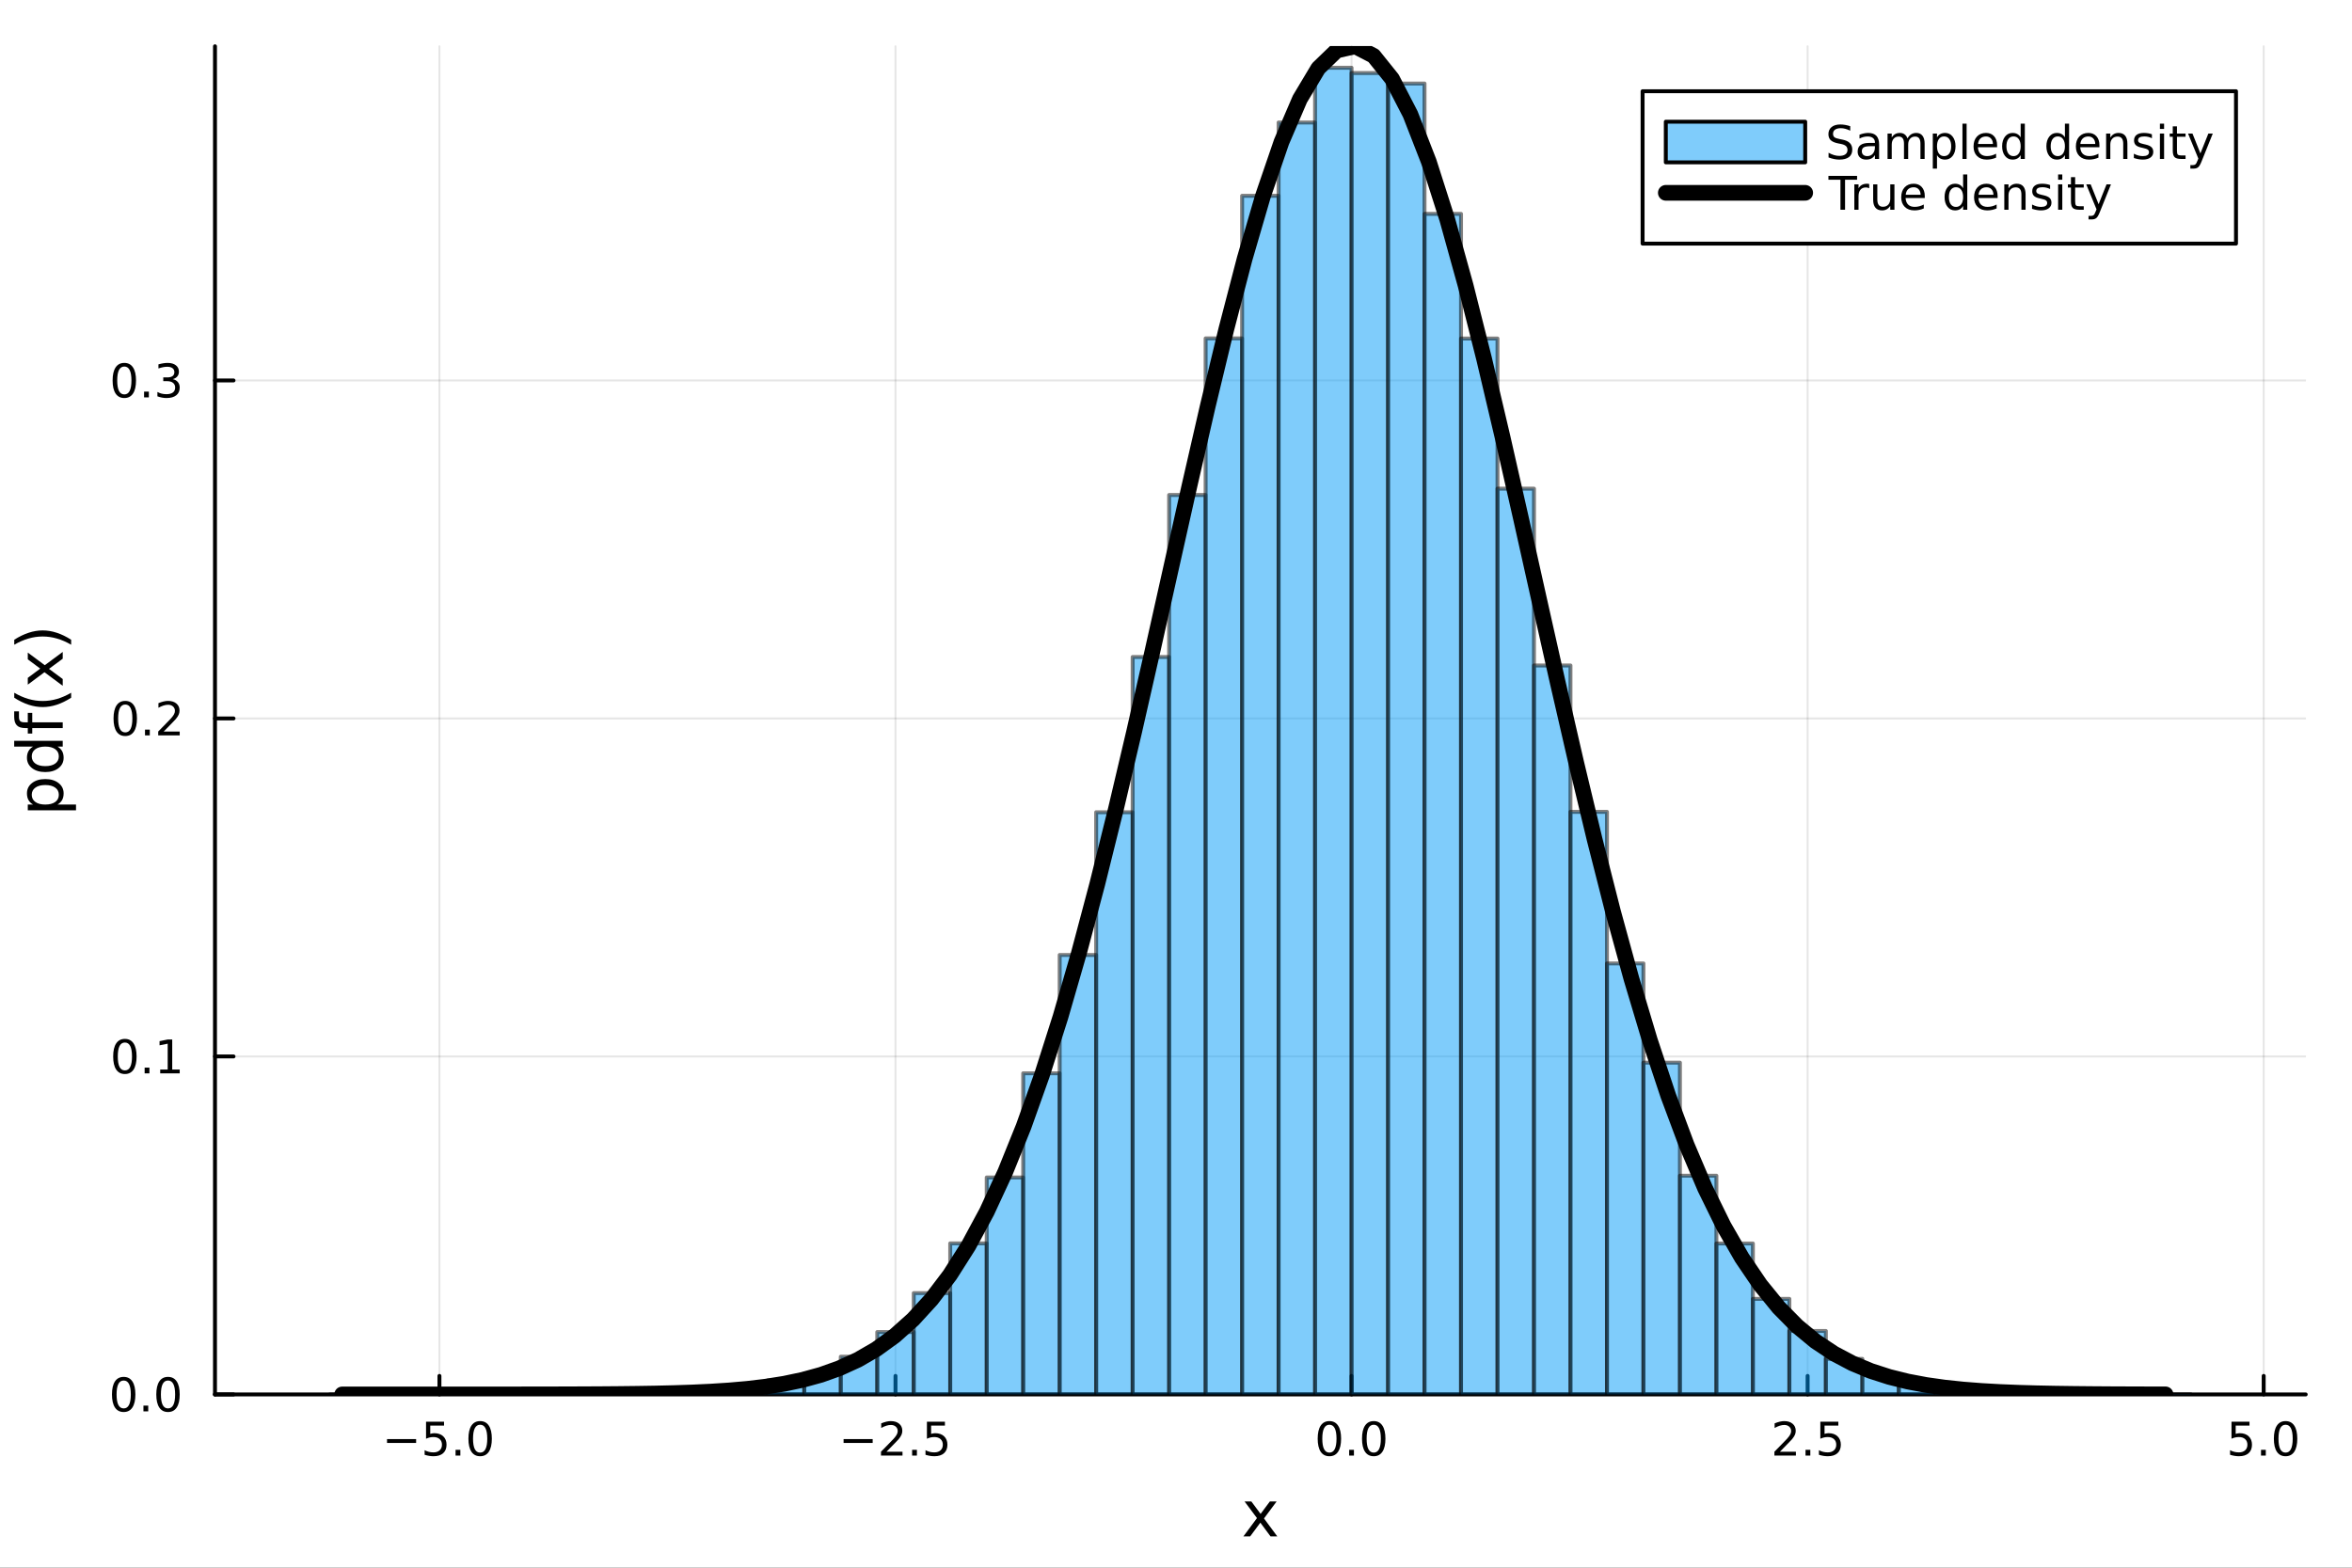<?xml version="1.0" encoding="utf-8"?>
<svg xmlns="http://www.w3.org/2000/svg" xmlns:xlink="http://www.w3.org/1999/xlink" width="600" height="400" viewBox="0 0 2400 1600">
<rect x="0" y="0" width="2400" height="1600" fill="#333333" stroke="none"/>
<defs>
  <clipPath id="clip480">
    <rect x="0" y="0" width="2400" height="1600"/>
  </clipPath>
</defs>
<path clip-path="url(#clip480)" d="M0 1600 L2400 1600 L2400 0 L0 0  Z" fill="#ffffff" fill-rule="evenodd" fill-opacity="1"/>
<defs>
  <clipPath id="clip481">
    <rect x="480" y="0" width="1681" height="1600"/>
  </clipPath>
</defs>
<path clip-path="url(#clip480)" d="M219.38 1423.18 L2352.76 1423.18 L2352.76 47.244 L219.38 47.244  Z" fill="#ffffff" fill-rule="evenodd" fill-opacity="1"/>
<defs>
  <clipPath id="clip482">
    <rect x="219" y="47" width="2134" height="1377"/>
  </clipPath>
</defs>
<polyline clip-path="url(#clip482)" style="stroke:#000000; stroke-linecap:round; stroke-linejoin:round; stroke-width:2; stroke-opacity:0.1; fill:none" points="448.408,1423.18 448.408,47.244 "/>
<polyline clip-path="url(#clip482)" style="stroke:#000000; stroke-linecap:round; stroke-linejoin:round; stroke-width:2; stroke-opacity:0.1; fill:none" points="913.775,1423.18 913.775,47.244 "/>
<polyline clip-path="url(#clip482)" style="stroke:#000000; stroke-linecap:round; stroke-linejoin:round; stroke-width:2; stroke-opacity:0.1; fill:none" points="1379.14,1423.18 1379.14,47.244 "/>
<polyline clip-path="url(#clip482)" style="stroke:#000000; stroke-linecap:round; stroke-linejoin:round; stroke-width:2; stroke-opacity:0.1; fill:none" points="1844.51,1423.18 1844.51,47.244 "/>
<polyline clip-path="url(#clip482)" style="stroke:#000000; stroke-linecap:round; stroke-linejoin:round; stroke-width:2; stroke-opacity:0.1; fill:none" points="2309.88,1423.18 2309.88,47.244 "/>
<polyline clip-path="url(#clip482)" style="stroke:#000000; stroke-linecap:round; stroke-linejoin:round; stroke-width:2; stroke-opacity:0.1; fill:none" points="219.38,1423.18 2352.76,1423.18 "/>
<polyline clip-path="url(#clip482)" style="stroke:#000000; stroke-linecap:round; stroke-linejoin:round; stroke-width:2; stroke-opacity:0.1; fill:none" points="219.38,1078.22 2352.76,1078.22 "/>
<polyline clip-path="url(#clip482)" style="stroke:#000000; stroke-linecap:round; stroke-linejoin:round; stroke-width:2; stroke-opacity:0.1; fill:none" points="219.38,733.255 2352.76,733.255 "/>
<polyline clip-path="url(#clip482)" style="stroke:#000000; stroke-linecap:round; stroke-linejoin:round; stroke-width:2; stroke-opacity:0.1; fill:none" points="219.38,388.292 2352.76,388.292 "/>
<polyline clip-path="url(#clip480)" style="stroke:#000000; stroke-linecap:round; stroke-linejoin:round; stroke-width:4; stroke-opacity:1; fill:none" points="219.38,1423.18 2352.76,1423.18 "/>
<polyline clip-path="url(#clip480)" style="stroke:#000000; stroke-linecap:round; stroke-linejoin:round; stroke-width:4; stroke-opacity:1; fill:none" points="448.408,1423.18 448.408,1404.28 "/>
<polyline clip-path="url(#clip480)" style="stroke:#000000; stroke-linecap:round; stroke-linejoin:round; stroke-width:4; stroke-opacity:1; fill:none" points="913.775,1423.18 913.775,1404.28 "/>
<polyline clip-path="url(#clip480)" style="stroke:#000000; stroke-linecap:round; stroke-linejoin:round; stroke-width:4; stroke-opacity:1; fill:none" points="1379.14,1423.18 1379.14,1404.28 "/>
<polyline clip-path="url(#clip480)" style="stroke:#000000; stroke-linecap:round; stroke-linejoin:round; stroke-width:4; stroke-opacity:1; fill:none" points="1844.51,1423.18 1844.51,1404.28 "/>
<polyline clip-path="url(#clip480)" style="stroke:#000000; stroke-linecap:round; stroke-linejoin:round; stroke-width:4; stroke-opacity:1; fill:none" points="2309.88,1423.18 2309.88,1404.28 "/>
<path clip-path="url(#clip480)" d="M394.936 1468.75 L424.612 1468.75 L424.612 1472.69 L394.936 1472.69 L394.936 1468.75 Z" fill="#000000" fill-rule="nonzero" fill-opacity="1" /><path clip-path="url(#clip480)" d="M434.75 1451.02 L453.107 1451.02 L453.107 1454.96 L439.033 1454.96 L439.033 1463.43 Q440.051 1463.08 441.07 1462.92 Q442.088 1462.73 443.107 1462.73 Q448.894 1462.73 452.273 1465.9 Q455.653 1469.08 455.653 1474.49 Q455.653 1480.07 452.181 1483.17 Q448.709 1486.25 442.389 1486.25 Q440.213 1486.25 437.945 1485.88 Q435.699 1485.51 433.292 1484.77 L433.292 1480.07 Q435.375 1481.2 437.598 1481.76 Q439.82 1482.32 442.297 1482.32 Q446.301 1482.32 448.639 1480.21 Q450.977 1478.1 450.977 1474.49 Q450.977 1470.88 448.639 1468.77 Q446.301 1466.67 442.297 1466.67 Q440.422 1466.67 438.547 1467.08 Q436.695 1467.5 434.75 1468.38 L434.75 1451.02 Z" fill="#000000" fill-rule="nonzero" fill-opacity="1" /><path clip-path="url(#clip480)" d="M464.866 1479.7 L469.75 1479.7 L469.75 1485.58 L464.866 1485.58 L464.866 1479.7 Z" fill="#000000" fill-rule="nonzero" fill-opacity="1" /><path clip-path="url(#clip480)" d="M489.935 1454.1 Q486.324 1454.1 484.495 1457.66 Q482.69 1461.2 482.69 1468.33 Q482.69 1475.44 484.495 1479.01 Q486.324 1482.55 489.935 1482.55 Q493.569 1482.55 495.375 1479.01 Q497.204 1475.44 497.204 1468.33 Q497.204 1461.2 495.375 1457.66 Q493.569 1454.1 489.935 1454.1 M489.935 1450.39 Q495.745 1450.39 498.801 1455 Q501.88 1459.58 501.88 1468.33 Q501.88 1477.06 498.801 1481.67 Q495.745 1486.25 489.935 1486.25 Q484.125 1486.25 481.046 1481.67 Q477.991 1477.06 477.991 1468.33 Q477.991 1459.58 481.046 1455 Q484.125 1450.39 489.935 1450.39 Z" fill="#000000" fill-rule="nonzero" fill-opacity="1" /><path clip-path="url(#clip480)" d="M860.8 1468.75 L890.476 1468.75 L890.476 1472.69 L860.8 1472.69 L860.8 1468.75 Z" fill="#000000" fill-rule="nonzero" fill-opacity="1" /><path clip-path="url(#clip480)" d="M904.596 1481.64 L920.916 1481.64 L920.916 1485.58 L898.971 1485.58 L898.971 1481.64 Q901.633 1478.89 906.217 1474.26 Q910.823 1469.61 912.004 1468.27 Q914.249 1465.74 915.129 1464.01 Q916.031 1462.25 916.031 1460.56 Q916.031 1457.8 914.087 1456.07 Q912.166 1454.33 909.064 1454.33 Q906.865 1454.33 904.411 1455.09 Q901.981 1455.86 899.203 1457.41 L899.203 1452.69 Q902.027 1451.55 904.481 1450.97 Q906.934 1450.39 908.971 1450.39 Q914.342 1450.39 917.536 1453.08 Q920.731 1455.77 920.731 1460.26 Q920.731 1462.39 919.92 1464.31 Q919.133 1466.2 917.027 1468.8 Q916.448 1469.47 913.346 1472.69 Q910.244 1475.88 904.596 1481.64 Z" fill="#000000" fill-rule="nonzero" fill-opacity="1" /><path clip-path="url(#clip480)" d="M930.73 1479.7 L935.615 1479.7 L935.615 1485.58 L930.73 1485.58 L930.73 1479.7 Z" fill="#000000" fill-rule="nonzero" fill-opacity="1" /><path clip-path="url(#clip480)" d="M945.846 1451.02 L964.203 1451.02 L964.203 1454.96 L950.129 1454.96 L950.129 1463.43 Q951.147 1463.08 952.166 1462.92 Q953.184 1462.73 954.203 1462.73 Q959.99 1462.73 963.369 1465.9 Q966.749 1469.08 966.749 1474.49 Q966.749 1480.07 963.277 1483.17 Q959.804 1486.25 953.485 1486.25 Q951.309 1486.25 949.041 1485.88 Q946.795 1485.51 944.388 1484.77 L944.388 1480.07 Q946.471 1481.2 948.693 1481.76 Q950.916 1482.32 953.392 1482.32 Q957.397 1482.32 959.735 1480.21 Q962.073 1478.1 962.073 1474.49 Q962.073 1470.88 959.735 1468.77 Q957.397 1466.67 953.392 1466.67 Q951.517 1466.67 949.642 1467.08 Q947.791 1467.5 945.846 1468.38 L945.846 1451.02 Z" fill="#000000" fill-rule="nonzero" fill-opacity="1" /><path clip-path="url(#clip480)" d="M1356.53 1454.1 Q1352.91 1454.1 1351.09 1457.66 Q1349.28 1461.2 1349.28 1468.33 Q1349.28 1475.44 1351.09 1479.01 Q1352.91 1482.55 1356.53 1482.55 Q1360.16 1482.55 1361.97 1479.01 Q1363.79 1475.44 1363.79 1468.33 Q1363.79 1461.2 1361.97 1457.66 Q1360.16 1454.1 1356.53 1454.1 M1356.53 1450.39 Q1362.34 1450.39 1365.39 1455 Q1368.47 1459.58 1368.47 1468.33 Q1368.47 1477.06 1365.39 1481.67 Q1362.34 1486.25 1356.53 1486.25 Q1350.72 1486.25 1347.64 1481.67 Q1344.58 1477.06 1344.58 1468.33 Q1344.58 1459.58 1347.64 1455 Q1350.72 1450.39 1356.53 1450.39 Z" fill="#000000" fill-rule="nonzero" fill-opacity="1" /><path clip-path="url(#clip480)" d="M1376.69 1479.7 L1381.57 1479.7 L1381.57 1485.58 L1376.69 1485.58 L1376.69 1479.7 Z" fill="#000000" fill-rule="nonzero" fill-opacity="1" /><path clip-path="url(#clip480)" d="M1401.76 1454.1 Q1398.15 1454.1 1396.32 1457.66 Q1394.51 1461.2 1394.51 1468.33 Q1394.51 1475.44 1396.32 1479.01 Q1398.15 1482.55 1401.76 1482.55 Q1405.39 1482.55 1407.2 1479.01 Q1409.03 1475.44 1409.03 1468.33 Q1409.03 1461.2 1407.2 1457.66 Q1405.39 1454.1 1401.76 1454.1 M1401.76 1450.39 Q1407.57 1450.39 1410.62 1455 Q1413.7 1459.58 1413.7 1468.33 Q1413.7 1477.06 1410.62 1481.67 Q1407.57 1486.25 1401.76 1486.25 Q1395.95 1486.25 1392.87 1481.67 Q1389.81 1477.06 1389.81 1468.33 Q1389.81 1459.58 1392.87 1455 Q1395.95 1450.39 1401.76 1450.39 Z" fill="#000000" fill-rule="nonzero" fill-opacity="1" /><path clip-path="url(#clip480)" d="M1816.24 1481.64 L1832.56 1481.64 L1832.56 1485.58 L1810.62 1485.58 L1810.62 1481.64 Q1813.28 1478.89 1817.86 1474.26 Q1822.47 1469.61 1823.65 1468.27 Q1825.9 1465.74 1826.78 1464.01 Q1827.68 1462.25 1827.68 1460.56 Q1827.68 1457.8 1825.74 1456.07 Q1823.81 1454.33 1820.71 1454.33 Q1818.51 1454.33 1816.06 1455.09 Q1813.63 1455.86 1810.85 1457.41 L1810.85 1452.69 Q1813.68 1451.55 1816.13 1450.97 Q1818.58 1450.39 1820.62 1450.39 Q1825.99 1450.39 1829.18 1453.08 Q1832.38 1455.77 1832.38 1460.26 Q1832.38 1462.39 1831.57 1464.31 Q1830.78 1466.2 1828.68 1468.8 Q1828.1 1469.47 1824.99 1472.69 Q1821.89 1475.88 1816.24 1481.64 Z" fill="#000000" fill-rule="nonzero" fill-opacity="1" /><path clip-path="url(#clip480)" d="M1842.38 1479.7 L1847.26 1479.7 L1847.26 1485.58 L1842.38 1485.58 L1842.38 1479.7 Z" fill="#000000" fill-rule="nonzero" fill-opacity="1" /><path clip-path="url(#clip480)" d="M1857.49 1451.02 L1875.85 1451.02 L1875.85 1454.96 L1861.78 1454.96 L1861.78 1463.43 Q1862.8 1463.08 1863.81 1462.92 Q1864.83 1462.73 1865.85 1462.73 Q1871.64 1462.73 1875.02 1465.9 Q1878.4 1469.08 1878.4 1474.49 Q1878.4 1480.07 1874.92 1483.17 Q1871.45 1486.25 1865.13 1486.25 Q1862.96 1486.25 1860.69 1485.88 Q1858.44 1485.51 1856.04 1484.77 L1856.04 1480.07 Q1858.12 1481.2 1860.34 1481.76 Q1862.56 1482.32 1865.04 1482.32 Q1869.05 1482.32 1871.38 1480.21 Q1873.72 1478.1 1873.72 1474.49 Q1873.72 1470.88 1871.38 1468.77 Q1869.05 1466.67 1865.04 1466.67 Q1863.17 1466.67 1861.29 1467.08 Q1859.44 1467.5 1857.49 1468.38 L1857.49 1451.02 Z" fill="#000000" fill-rule="nonzero" fill-opacity="1" /><path clip-path="url(#clip480)" d="M2277.04 1451.02 L2295.4 1451.02 L2295.4 1454.96 L2281.32 1454.96 L2281.32 1463.43 Q2282.34 1463.08 2283.36 1462.92 Q2284.38 1462.73 2285.4 1462.73 Q2291.18 1462.73 2294.56 1465.9 Q2297.94 1469.08 2297.94 1474.49 Q2297.94 1480.07 2294.47 1483.17 Q2291 1486.25 2284.68 1486.25 Q2282.5 1486.25 2280.23 1485.88 Q2277.99 1485.51 2275.58 1484.77 L2275.58 1480.07 Q2277.66 1481.2 2279.89 1481.76 Q2282.11 1482.32 2284.59 1482.32 Q2288.59 1482.32 2290.93 1480.21 Q2293.27 1478.1 2293.27 1474.49 Q2293.27 1470.88 2290.93 1468.77 Q2288.59 1466.67 2284.59 1466.67 Q2282.71 1466.67 2280.84 1467.08 Q2278.98 1467.5 2277.04 1468.38 L2277.04 1451.02 Z" fill="#000000" fill-rule="nonzero" fill-opacity="1" /><path clip-path="url(#clip480)" d="M2307.16 1479.7 L2312.04 1479.7 L2312.04 1485.58 L2307.16 1485.58 L2307.16 1479.7 Z" fill="#000000" fill-rule="nonzero" fill-opacity="1" /><path clip-path="url(#clip480)" d="M2332.22 1454.1 Q2328.61 1454.1 2326.78 1457.66 Q2324.98 1461.2 2324.98 1468.33 Q2324.98 1475.44 2326.78 1479.01 Q2328.61 1482.55 2332.22 1482.55 Q2335.86 1482.55 2337.66 1479.01 Q2339.49 1475.44 2339.49 1468.33 Q2339.49 1461.2 2337.66 1457.66 Q2335.86 1454.1 2332.22 1454.1 M2332.22 1450.39 Q2338.03 1450.39 2341.09 1455 Q2344.17 1459.58 2344.17 1468.33 Q2344.17 1477.06 2341.09 1481.67 Q2338.03 1486.25 2332.22 1486.25 Q2326.41 1486.25 2323.34 1481.67 Q2320.28 1477.06 2320.28 1468.33 Q2320.28 1459.58 2323.34 1455 Q2326.41 1450.39 2332.22 1450.39 Z" fill="#000000" fill-rule="nonzero" fill-opacity="1" /><path clip-path="url(#clip480)" d="M1302.68 1532.4 L1289.79 1549.74 L1303.35 1568.04 L1296.44 1568.04 L1286.07 1554.04 L1275.69 1568.04 L1268.79 1568.04 L1282.63 1549.39 L1269.96 1532.4 L1276.87 1532.4 L1286.32 1545.1 L1295.78 1532.4 L1302.68 1532.4 Z" fill="#000000" fill-rule="nonzero" fill-opacity="1" /><polyline clip-path="url(#clip480)" style="stroke:#000000; stroke-linecap:round; stroke-linejoin:round; stroke-width:4; stroke-opacity:1; fill:none" points="219.38,1423.18 219.38,47.244 "/>
<polyline clip-path="url(#clip480)" style="stroke:#000000; stroke-linecap:round; stroke-linejoin:round; stroke-width:4; stroke-opacity:1; fill:none" points="219.38,1423.18 238.278,1423.18 "/>
<polyline clip-path="url(#clip480)" style="stroke:#000000; stroke-linecap:round; stroke-linejoin:round; stroke-width:4; stroke-opacity:1; fill:none" points="219.38,1078.22 238.278,1078.22 "/>
<polyline clip-path="url(#clip480)" style="stroke:#000000; stroke-linecap:round; stroke-linejoin:round; stroke-width:4; stroke-opacity:1; fill:none" points="219.38,733.255 238.278,733.255 "/>
<polyline clip-path="url(#clip480)" style="stroke:#000000; stroke-linecap:round; stroke-linejoin:round; stroke-width:4; stroke-opacity:1; fill:none" points="219.38,388.292 238.278,388.292 "/>
<path clip-path="url(#clip480)" d="M126.205 1408.98 Q122.593 1408.98 120.765 1412.54 Q118.959 1416.08 118.959 1423.21 Q118.959 1430.32 120.765 1433.89 Q122.593 1437.43 126.205 1437.43 Q129.839 1437.43 131.644 1433.89 Q133.473 1430.32 133.473 1423.21 Q133.473 1416.08 131.644 1412.54 Q129.839 1408.98 126.205 1408.98 M126.205 1405.27 Q132.015 1405.27 135.07 1409.88 Q138.149 1414.46 138.149 1423.21 Q138.149 1431.94 135.07 1436.55 Q132.015 1441.13 126.205 1441.13 Q120.394 1441.13 117.316 1436.55 Q114.26 1431.94 114.26 1423.21 Q114.26 1414.46 117.316 1409.88 Q120.394 1405.27 126.205 1405.27 Z" fill="#000000" fill-rule="nonzero" fill-opacity="1" /><path clip-path="url(#clip480)" d="M146.366 1434.58 L151.251 1434.58 L151.251 1440.46 L146.366 1440.46 L146.366 1434.58 Z" fill="#000000" fill-rule="nonzero" fill-opacity="1" /><path clip-path="url(#clip480)" d="M171.436 1408.98 Q167.825 1408.98 165.996 1412.54 Q164.19 1416.08 164.19 1423.21 Q164.19 1430.32 165.996 1433.89 Q167.825 1437.43 171.436 1437.43 Q175.07 1437.43 176.876 1433.89 Q178.704 1430.32 178.704 1423.21 Q178.704 1416.08 176.876 1412.54 Q175.07 1408.98 171.436 1408.98 M171.436 1405.27 Q177.246 1405.27 180.301 1409.88 Q183.38 1414.46 183.38 1423.21 Q183.38 1431.94 180.301 1436.55 Q177.246 1441.13 171.436 1441.13 Q165.626 1441.13 162.547 1436.55 Q159.491 1431.94 159.491 1423.21 Q159.491 1414.46 162.547 1409.88 Q165.626 1405.27 171.436 1405.27 Z" fill="#000000" fill-rule="nonzero" fill-opacity="1" /><path clip-path="url(#clip480)" d="M127.431 1064.02 Q123.82 1064.02 121.992 1067.58 Q120.186 1071.12 120.186 1078.25 Q120.186 1085.36 121.992 1088.92 Q123.82 1092.46 127.431 1092.46 Q131.066 1092.46 132.871 1088.92 Q134.7 1085.36 134.7 1078.25 Q134.7 1071.12 132.871 1067.58 Q131.066 1064.02 127.431 1064.02 M127.431 1060.31 Q133.242 1060.31 136.297 1064.92 Q139.376 1069.5 139.376 1078.25 Q139.376 1086.98 136.297 1091.59 Q133.242 1096.17 127.431 1096.17 Q121.621 1096.17 118.543 1091.59 Q115.487 1086.98 115.487 1078.25 Q115.487 1069.5 118.543 1064.92 Q121.621 1060.31 127.431 1060.31 Z" fill="#000000" fill-rule="nonzero" fill-opacity="1" /><path clip-path="url(#clip480)" d="M147.593 1089.62 L152.478 1089.62 L152.478 1095.5 L147.593 1095.5 L147.593 1089.62 Z" fill="#000000" fill-rule="nonzero" fill-opacity="1" /><path clip-path="url(#clip480)" d="M163.473 1091.56 L171.112 1091.56 L171.112 1065.2 L162.802 1066.86 L162.802 1062.6 L171.065 1060.94 L175.741 1060.94 L175.741 1091.56 L183.38 1091.56 L183.38 1095.5 L163.473 1095.5 L163.473 1091.56 Z" fill="#000000" fill-rule="nonzero" fill-opacity="1" /><path clip-path="url(#clip480)" d="M127.802 719.053 Q124.191 719.053 122.362 722.618 Q120.556 726.16 120.556 733.289 Q120.556 740.396 122.362 743.961 Q124.191 747.502 127.802 747.502 Q131.436 747.502 133.242 743.961 Q135.07 740.396 135.07 733.289 Q135.07 726.16 133.242 722.618 Q131.436 719.053 127.802 719.053 M127.802 715.35 Q133.612 715.35 136.667 719.956 Q139.746 724.539 139.746 733.289 Q139.746 742.016 136.667 746.623 Q133.612 751.206 127.802 751.206 Q121.992 751.206 118.913 746.623 Q115.857 742.016 115.857 733.289 Q115.857 724.539 118.913 719.956 Q121.992 715.35 127.802 715.35 Z" fill="#000000" fill-rule="nonzero" fill-opacity="1" /><path clip-path="url(#clip480)" d="M147.964 744.655 L152.848 744.655 L152.848 750.535 L147.964 750.535 L147.964 744.655 Z" fill="#000000" fill-rule="nonzero" fill-opacity="1" /><path clip-path="url(#clip480)" d="M167.061 746.599 L183.38 746.599 L183.38 750.535 L161.436 750.535 L161.436 746.599 Q164.098 743.845 168.681 739.215 Q173.288 734.562 174.468 733.22 Q176.714 730.697 177.593 728.961 Q178.496 727.201 178.496 725.512 Q178.496 722.757 176.551 721.021 Q174.63 719.285 171.528 719.285 Q169.329 719.285 166.876 720.049 Q164.445 720.813 161.667 722.363 L161.667 717.641 Q164.491 716.507 166.945 715.928 Q169.399 715.35 171.436 715.35 Q176.806 715.35 180.001 718.035 Q183.195 720.72 183.195 725.211 Q183.195 727.34 182.385 729.262 Q181.598 731.16 179.491 733.752 Q178.913 734.424 175.811 737.641 Q172.709 740.836 167.061 746.599 Z" fill="#000000" fill-rule="nonzero" fill-opacity="1" /><path clip-path="url(#clip480)" d="M126.853 374.091 Q123.242 374.091 121.413 377.655 Q119.607 381.197 119.607 388.327 Q119.607 395.433 121.413 398.998 Q123.242 402.54 126.853 402.54 Q130.487 402.54 132.292 398.998 Q134.121 395.433 134.121 388.327 Q134.121 381.197 132.292 377.655 Q130.487 374.091 126.853 374.091 M126.853 370.387 Q132.663 370.387 135.718 374.993 Q138.797 379.577 138.797 388.327 Q138.797 397.053 135.718 401.66 Q132.663 406.243 126.853 406.243 Q121.043 406.243 117.964 401.66 Q114.908 397.053 114.908 388.327 Q114.908 379.577 117.964 374.993 Q121.043 370.387 126.853 370.387 Z" fill="#000000" fill-rule="nonzero" fill-opacity="1" /><path clip-path="url(#clip480)" d="M147.015 399.692 L151.899 399.692 L151.899 405.572 L147.015 405.572 L147.015 399.692 Z" fill="#000000" fill-rule="nonzero" fill-opacity="1" /><path clip-path="url(#clip480)" d="M176.251 386.938 Q179.607 387.655 181.482 389.924 Q183.38 392.192 183.38 395.526 Q183.38 400.641 179.862 403.442 Q176.343 406.243 169.862 406.243 Q167.686 406.243 165.371 405.803 Q163.079 405.387 160.626 404.53 L160.626 400.016 Q162.57 401.151 164.885 401.729 Q167.2 402.308 169.723 402.308 Q174.121 402.308 176.413 400.572 Q178.727 398.836 178.727 395.526 Q178.727 392.47 176.575 390.757 Q174.445 389.021 170.626 389.021 L166.598 389.021 L166.598 385.179 L170.811 385.179 Q174.26 385.179 176.089 383.813 Q177.917 382.424 177.917 379.831 Q177.917 377.169 176.019 375.757 Q174.144 374.322 170.626 374.322 Q168.704 374.322 166.505 374.739 Q164.306 375.155 161.667 376.035 L161.667 371.868 Q164.329 371.128 166.644 370.757 Q168.982 370.387 171.042 370.387 Q176.366 370.387 179.468 372.817 Q182.57 375.225 182.57 379.345 Q182.57 382.216 180.926 384.206 Q179.283 386.174 176.251 386.938 Z" fill="#000000" fill-rule="nonzero" fill-opacity="1" /><path clip-path="url(#clip480)" d="M58.657 821.133 L77.563 821.133 L77.563 827.021 L28.356 827.021 L28.356 821.133 L33.767 821.133 Q30.584 819.287 29.056 816.486 Q27.497 813.653 27.497 809.738 Q27.497 803.245 32.653 799.203 Q37.809 795.129 46.212 795.129 Q54.615 795.129 59.771 799.203 Q64.927 803.245 64.927 809.738 Q64.927 813.653 63.399 816.486 Q61.84 819.287 58.657 821.133 M46.212 801.208 Q39.751 801.208 36.09 803.882 Q32.398 806.524 32.398 811.171 Q32.398 815.818 36.09 818.491 Q39.751 821.133 46.212 821.133 Q52.673 821.133 56.365 818.491 Q60.026 815.818 60.026 811.171 Q60.026 806.524 56.365 803.882 Q52.673 801.208 46.212 801.208 Z" fill="#000000" fill-rule="nonzero" fill-opacity="1" /><path clip-path="url(#clip480)" d="M33.767 761.964 L14.479 761.964 L14.479 756.107 L64.004 756.107 L64.004 761.964 L58.657 761.964 Q61.84 763.81 63.399 766.643 Q64.927 769.444 64.927 773.39 Q64.927 779.851 59.771 783.926 Q54.615 787.968 46.212 787.968 Q37.809 787.968 32.653 783.926 Q27.497 779.851 27.497 773.39 Q27.497 769.444 29.056 766.643 Q30.584 763.81 33.767 761.964 M46.212 781.92 Q52.673 781.92 56.365 779.279 Q60.026 776.605 60.026 771.958 Q60.026 767.311 56.365 764.637 Q52.673 761.964 46.212 761.964 Q39.751 761.964 36.09 764.637 Q32.398 767.311 32.398 771.958 Q32.398 776.605 36.09 779.279 Q39.751 781.92 46.212 781.92 Z" fill="#000000" fill-rule="nonzero" fill-opacity="1" /><path clip-path="url(#clip480)" d="M14.479 725.998 L19.349 725.998 L19.349 731.599 Q19.349 734.75 20.622 735.992 Q21.895 737.201 25.205 737.201 L28.356 737.201 L28.356 727.557 L32.908 727.557 L32.908 737.201 L64.004 737.201 L64.004 743.09 L32.908 743.09 L32.908 748.691 L28.356 748.691 L28.356 743.09 L25.874 743.09 Q19.922 743.09 17.216 740.32 Q14.479 737.551 14.479 731.536 L14.479 725.998 Z" fill="#000000" fill-rule="nonzero" fill-opacity="1" /><path clip-path="url(#clip480)" d="M14.543 707.028 Q21.863 711.293 29.025 713.362 Q36.186 715.431 43.538 715.431 Q50.891 715.431 58.116 713.362 Q65.309 711.261 72.598 707.028 L72.598 712.12 Q65.118 716.895 57.893 719.282 Q50.668 721.637 43.538 721.637 Q36.441 721.637 29.247 719.282 Q22.054 716.926 14.543 712.12 L14.543 707.028 Z" fill="#000000" fill-rule="nonzero" fill-opacity="1" /><path clip-path="url(#clip480)" d="M28.356 666.033 L45.703 678.923 L64.004 665.364 L64.004 672.271 L50 682.647 L64.004 693.023 L64.004 699.93 L45.353 686.085 L28.356 698.752 L28.356 691.846 L41.056 682.393 L28.356 672.939 L28.356 666.033 Z" fill="#000000" fill-rule="nonzero" fill-opacity="1" /><path clip-path="url(#clip480)" d="M14.543 658.012 L14.543 652.919 Q22.054 648.145 29.247 645.79 Q36.441 643.403 43.538 643.403 Q50.668 643.403 57.893 645.79 Q65.118 648.145 72.598 652.919 L72.598 658.012 Q65.309 653.779 58.116 651.71 Q50.891 649.609 43.538 649.609 Q36.186 649.609 29.025 651.71 Q21.863 653.779 14.543 658.012 Z" fill="#000000" fill-rule="nonzero" fill-opacity="1" /><path clip-path="url(#clip482)" d="M336.72 1423.04 L336.72 1423.18 L373.949 1423.18 L373.949 1423.04 L336.72 1423.04 L336.72 1423.04  Z" fill="#009af9" fill-rule="evenodd" fill-opacity="0.5"/>
<polyline clip-path="url(#clip482)" style="stroke:#000000; stroke-linecap:round; stroke-linejoin:round; stroke-width:4; stroke-opacity:0.5; fill:none" points="336.72,1423.04 336.72,1423.18 373.949,1423.18 373.949,1423.04 336.72,1423.04 "/>
<path clip-path="url(#clip482)" d="M373.949 1423.18 L373.949 1423.18 L411.178 1423.18 L411.178 1423.18 L373.949 1423.18 L373.949 1423.18  Z" fill="#009af9" fill-rule="evenodd" fill-opacity="0.5"/>
<polyline clip-path="url(#clip482)" style="stroke:#000000; stroke-linecap:round; stroke-linejoin:round; stroke-width:4; stroke-opacity:0.5; fill:none" points="373.949,1423.18 373.949,1423.18 411.178,1423.18 373.949,1423.18 "/>
<path clip-path="url(#clip482)" d="M411.178 1423.18 L411.178 1423.18 L448.408 1423.18 L448.408 1423.18 L411.178 1423.18 L411.178 1423.18  Z" fill="#009af9" fill-rule="evenodd" fill-opacity="0.5"/>
<polyline clip-path="url(#clip482)" style="stroke:#000000; stroke-linecap:round; stroke-linejoin:round; stroke-width:4; stroke-opacity:0.5; fill:none" points="411.178,1423.18 411.178,1423.18 448.408,1423.18 411.178,1423.18 "/>
<path clip-path="url(#clip482)" d="M448.408 1423.18 L448.408 1423.18 L485.637 1423.18 L485.637 1423.18 L448.408 1423.18 L448.408 1423.18  Z" fill="#009af9" fill-rule="evenodd" fill-opacity="0.5"/>
<polyline clip-path="url(#clip482)" style="stroke:#000000; stroke-linecap:round; stroke-linejoin:round; stroke-width:4; stroke-opacity:0.5; fill:none" points="448.408,1423.18 448.408,1423.18 485.637,1423.18 448.408,1423.18 "/>
<path clip-path="url(#clip482)" d="M485.637 1423.18 L485.637 1423.18 L522.866 1423.18 L522.866 1423.18 L485.637 1423.18 L485.637 1423.18  Z" fill="#009af9" fill-rule="evenodd" fill-opacity="0.5"/>
<polyline clip-path="url(#clip482)" style="stroke:#000000; stroke-linecap:round; stroke-linejoin:round; stroke-width:4; stroke-opacity:0.5; fill:none" points="485.637,1423.18 485.637,1423.18 522.866,1423.18 485.637,1423.18 "/>
<path clip-path="url(#clip482)" d="M522.866 1423.04 L522.866 1423.18 L560.096 1423.18 L560.096 1423.04 L522.866 1423.04 L522.866 1423.04  Z" fill="#009af9" fill-rule="evenodd" fill-opacity="0.5"/>
<polyline clip-path="url(#clip482)" style="stroke:#000000; stroke-linecap:round; stroke-linejoin:round; stroke-width:4; stroke-opacity:0.5; fill:none" points="522.866,1423.04 522.866,1423.18 560.096,1423.18 560.096,1423.04 522.866,1423.04 "/>
<path clip-path="url(#clip482)" d="M560.096 1422.9 L560.096 1423.18 L597.325 1423.18 L597.325 1422.9 L560.096 1422.9 L560.096 1422.9  Z" fill="#009af9" fill-rule="evenodd" fill-opacity="0.5"/>
<polyline clip-path="url(#clip482)" style="stroke:#000000; stroke-linecap:round; stroke-linejoin:round; stroke-width:4; stroke-opacity:0.5; fill:none" points="560.096,1422.9 560.096,1423.18 597.325,1423.18 597.325,1422.9 560.096,1422.9 "/>
<path clip-path="url(#clip482)" d="M597.325 1422.77 L597.325 1423.18 L634.554 1423.18 L634.554 1422.77 L597.325 1422.77 L597.325 1422.77  Z" fill="#009af9" fill-rule="evenodd" fill-opacity="0.5"/>
<polyline clip-path="url(#clip482)" style="stroke:#000000; stroke-linecap:round; stroke-linejoin:round; stroke-width:4; stroke-opacity:0.5; fill:none" points="597.325,1422.77 597.325,1423.18 634.554,1423.18 634.554,1422.77 597.325,1422.77 "/>
<path clip-path="url(#clip482)" d="M634.554 1422.49 L634.554 1423.18 L671.784 1423.18 L671.784 1422.49 L634.554 1422.49 L634.554 1422.49  Z" fill="#009af9" fill-rule="evenodd" fill-opacity="0.5"/>
<polyline clip-path="url(#clip482)" style="stroke:#000000; stroke-linecap:round; stroke-linejoin:round; stroke-width:4; stroke-opacity:0.5; fill:none" points="634.554,1422.49 634.554,1423.18 671.784,1423.18 671.784,1422.49 634.554,1422.49 "/>
<path clip-path="url(#clip482)" d="M671.784 1422.35 L671.784 1423.18 L709.013 1423.18 L709.013 1422.35 L671.784 1422.35 L671.784 1422.35  Z" fill="#009af9" fill-rule="evenodd" fill-opacity="0.5"/>
<polyline clip-path="url(#clip482)" style="stroke:#000000; stroke-linecap:round; stroke-linejoin:round; stroke-width:4; stroke-opacity:0.5; fill:none" points="671.784,1422.35 671.784,1423.18 709.013,1423.18 709.013,1422.35 671.784,1422.35 "/>
<path clip-path="url(#clip482)" d="M709.013 1420.29 L709.013 1423.18 L746.242 1423.18 L746.242 1420.29 L709.013 1420.29 L709.013 1420.29  Z" fill="#009af9" fill-rule="evenodd" fill-opacity="0.5"/>
<polyline clip-path="url(#clip482)" style="stroke:#000000; stroke-linecap:round; stroke-linejoin:round; stroke-width:4; stroke-opacity:0.5; fill:none" points="709.013,1420.29 709.013,1423.18 746.242,1423.18 746.242,1420.29 709.013,1420.29 "/>
<path clip-path="url(#clip482)" d="M746.242 1418.64 L746.242 1423.18 L783.472 1423.18 L783.472 1418.64 L746.242 1418.64 L746.242 1418.64  Z" fill="#009af9" fill-rule="evenodd" fill-opacity="0.5"/>
<polyline clip-path="url(#clip482)" style="stroke:#000000; stroke-linecap:round; stroke-linejoin:round; stroke-width:4; stroke-opacity:0.5; fill:none" points="746.242,1418.64 746.242,1423.18 783.472,1423.18 783.472,1418.64 746.242,1418.64 "/>
<path clip-path="url(#clip482)" d="M783.472 1408.87 L783.472 1423.18 L820.701 1423.18 L820.701 1408.87 L783.472 1408.87 L783.472 1408.87  Z" fill="#009af9" fill-rule="evenodd" fill-opacity="0.5"/>
<polyline clip-path="url(#clip482)" style="stroke:#000000; stroke-linecap:round; stroke-linejoin:round; stroke-width:4; stroke-opacity:0.5; fill:none" points="783.472,1408.87 783.472,1423.18 820.701,1423.18 820.701,1408.87 783.472,1408.87 "/>
<path clip-path="url(#clip482)" d="M820.701 1401.86 L820.701 1423.18 L857.931 1423.18 L857.931 1401.86 L820.701 1401.86 L820.701 1401.86  Z" fill="#009af9" fill-rule="evenodd" fill-opacity="0.5"/>
<polyline clip-path="url(#clip482)" style="stroke:#000000; stroke-linecap:round; stroke-linejoin:round; stroke-width:4; stroke-opacity:0.5; fill:none" points="820.701,1401.86 820.701,1423.18 857.931,1423.18 857.931,1401.86 820.701,1401.86 "/>
<path clip-path="url(#clip482)" d="M857.931 1384.67 L857.931 1423.18 L895.16 1423.18 L895.16 1384.67 L857.931 1384.67 L857.931 1384.67  Z" fill="#009af9" fill-rule="evenodd" fill-opacity="0.5"/>
<polyline clip-path="url(#clip482)" style="stroke:#000000; stroke-linecap:round; stroke-linejoin:round; stroke-width:4; stroke-opacity:0.5; fill:none" points="857.931,1384.67 857.931,1423.18 895.16,1423.18 895.16,1384.67 857.931,1384.67 "/>
<path clip-path="url(#clip482)" d="M895.16 1359.5 L895.16 1423.18 L932.389 1423.18 L932.389 1359.5 L895.16 1359.5 L895.16 1359.5  Z" fill="#009af9" fill-rule="evenodd" fill-opacity="0.5"/>
<polyline clip-path="url(#clip482)" style="stroke:#000000; stroke-linecap:round; stroke-linejoin:round; stroke-width:4; stroke-opacity:0.5; fill:none" points="895.16,1359.5 895.16,1423.18 932.389,1423.18 932.389,1359.5 895.16,1359.5 "/>
<path clip-path="url(#clip482)" d="M932.389 1319.74 L932.389 1423.18 L969.619 1423.18 L969.619 1319.74 L932.389 1319.74 L932.389 1319.74  Z" fill="#009af9" fill-rule="evenodd" fill-opacity="0.5"/>
<polyline clip-path="url(#clip482)" style="stroke:#000000; stroke-linecap:round; stroke-linejoin:round; stroke-width:4; stroke-opacity:0.5; fill:none" points="932.389,1319.74 932.389,1423.18 969.619,1423.18 969.619,1319.74 932.389,1319.74 "/>
<path clip-path="url(#clip482)" d="M969.619 1268.99 L969.619 1423.18 L1006.85 1423.18 L1006.85 1268.99 L969.619 1268.99 L969.619 1268.99  Z" fill="#009af9" fill-rule="evenodd" fill-opacity="0.5"/>
<polyline clip-path="url(#clip482)" style="stroke:#000000; stroke-linecap:round; stroke-linejoin:round; stroke-width:4; stroke-opacity:0.5; fill:none" points="969.619,1268.99 969.619,1423.18 1006.85,1423.18 1006.85,1268.99 969.619,1268.99 "/>
<path clip-path="url(#clip482)" d="M1006.85 1201.73 L1006.85 1423.18 L1044.08 1423.18 L1044.08 1201.73 L1006.85 1201.73 L1006.85 1201.73  Z" fill="#009af9" fill-rule="evenodd" fill-opacity="0.5"/>
<polyline clip-path="url(#clip482)" style="stroke:#000000; stroke-linecap:round; stroke-linejoin:round; stroke-width:4; stroke-opacity:0.5; fill:none" points="1006.85,1201.73 1006.85,1423.18 1044.08,1423.18 1044.08,1201.73 1006.85,1201.73 "/>
<path clip-path="url(#clip482)" d="M1044.08 1095.41 L1044.08 1423.18 L1081.31 1423.18 L1081.31 1095.41 L1044.08 1095.41 L1044.08 1095.41  Z" fill="#009af9" fill-rule="evenodd" fill-opacity="0.5"/>
<polyline clip-path="url(#clip482)" style="stroke:#000000; stroke-linecap:round; stroke-linejoin:round; stroke-width:4; stroke-opacity:0.5; fill:none" points="1044.08,1095.41 1044.08,1423.18 1081.31,1423.18 1081.31,1095.41 1044.08,1095.41 "/>
<path clip-path="url(#clip482)" d="M1081.31 974.639 L1081.31 1423.18 L1118.54 1423.18 L1118.54 974.639 L1081.31 974.639 L1081.31 974.639  Z" fill="#009af9" fill-rule="evenodd" fill-opacity="0.5"/>
<polyline clip-path="url(#clip482)" style="stroke:#000000; stroke-linecap:round; stroke-linejoin:round; stroke-width:4; stroke-opacity:0.5; fill:none" points="1081.31,974.639 1081.31,1423.18 1118.54,1423.18 1118.54,974.639 1081.31,974.639 "/>
<path clip-path="url(#clip482)" d="M1118.54 828.976 L1118.54 1423.18 L1155.77 1423.18 L1155.77 828.976 L1118.54 828.976 L1118.54 828.976  Z" fill="#009af9" fill-rule="evenodd" fill-opacity="0.5"/>
<polyline clip-path="url(#clip482)" style="stroke:#000000; stroke-linecap:round; stroke-linejoin:round; stroke-width:4; stroke-opacity:0.5; fill:none" points="1118.54,828.976 1118.54,1423.18 1155.77,1423.18 1155.77,828.976 1118.54,828.976 "/>
<path clip-path="url(#clip482)" d="M1155.77 670.522 L1155.77 1423.18 L1192.99 1423.18 L1192.99 670.522 L1155.77 670.522 L1155.77 670.522  Z" fill="#009af9" fill-rule="evenodd" fill-opacity="0.5"/>
<polyline clip-path="url(#clip482)" style="stroke:#000000; stroke-linecap:round; stroke-linejoin:round; stroke-width:4; stroke-opacity:0.5; fill:none" points="1155.77,670.522 1155.77,1423.18 1192.99,1423.18 1192.99,670.522 1155.77,670.522 "/>
<path clip-path="url(#clip482)" d="M1192.99 505.19 L1192.99 1423.18 L1230.22 1423.18 L1230.22 505.19 L1192.99 505.19 L1192.99 505.19  Z" fill="#009af9" fill-rule="evenodd" fill-opacity="0.5"/>
<polyline clip-path="url(#clip482)" style="stroke:#000000; stroke-linecap:round; stroke-linejoin:round; stroke-width:4; stroke-opacity:0.5; fill:none" points="1192.99,505.19 1192.99,1423.18 1230.22,1423.18 1230.22,505.19 1192.99,505.19 "/>
<path clip-path="url(#clip482)" d="M1230.22 345.361 L1230.22 1423.18 L1267.45 1423.18 L1267.45 345.361 L1230.22 345.361 L1230.22 345.361  Z" fill="#009af9" fill-rule="evenodd" fill-opacity="0.5"/>
<polyline clip-path="url(#clip482)" style="stroke:#000000; stroke-linecap:round; stroke-linejoin:round; stroke-width:4; stroke-opacity:0.5; fill:none" points="1230.22,345.361 1230.22,1423.18 1267.45,1423.18 1267.45,345.361 1230.22,345.361 "/>
<path clip-path="url(#clip482)" d="M1267.45 199.836 L1267.45 1423.18 L1304.68 1423.18 L1304.68 199.836 L1267.45 199.836 L1267.45 199.836  Z" fill="#009af9" fill-rule="evenodd" fill-opacity="0.5"/>
<polyline clip-path="url(#clip482)" style="stroke:#000000; stroke-linecap:round; stroke-linejoin:round; stroke-width:4; stroke-opacity:0.5; fill:none" points="1267.45,199.836 1267.45,1423.18 1304.68,1423.18 1304.68,199.836 1267.45,199.836 "/>
<path clip-path="url(#clip482)" d="M1304.68 125.01 L1304.68 1423.18 L1341.91 1423.18 L1341.91 125.01 L1304.68 125.01 L1304.68 125.01  Z" fill="#009af9" fill-rule="evenodd" fill-opacity="0.5"/>
<polyline clip-path="url(#clip482)" style="stroke:#000000; stroke-linecap:round; stroke-linejoin:round; stroke-width:4; stroke-opacity:0.5; fill:none" points="1304.68,125.01 1304.68,1423.18 1341.91,1423.18 1341.91,125.01 1304.68,125.01 "/>
<path clip-path="url(#clip482)" d="M1341.91 69.166 L1341.91 1423.18 L1379.14 1423.18 L1379.14 69.166 L1341.91 69.166 L1341.91 69.166  Z" fill="#009af9" fill-rule="evenodd" fill-opacity="0.5"/>
<polyline clip-path="url(#clip482)" style="stroke:#000000; stroke-linecap:round; stroke-linejoin:round; stroke-width:4; stroke-opacity:0.5; fill:none" points="1341.91,69.166 1341.91,1423.18 1379.14,1423.18 1379.14,69.166 1341.91,69.166 "/>
<path clip-path="url(#clip482)" d="M1379.14 74.531 L1379.14 1423.18 L1416.37 1423.18 L1416.37 74.531 L1379.14 74.531 L1379.14 74.531  Z" fill="#009af9" fill-rule="evenodd" fill-opacity="0.5"/>
<polyline clip-path="url(#clip482)" style="stroke:#000000; stroke-linecap:round; stroke-linejoin:round; stroke-width:4; stroke-opacity:0.5; fill:none" points="1379.14,74.531 1379.14,1423.18 1416.37,1423.18 1416.37,74.531 1379.14,74.531 "/>
<path clip-path="url(#clip482)" d="M1416.37 85.259 L1416.37 1423.18 L1453.6 1423.18 L1453.6 85.259 L1416.37 85.259 L1416.37 85.259  Z" fill="#009af9" fill-rule="evenodd" fill-opacity="0.5"/>
<polyline clip-path="url(#clip482)" style="stroke:#000000; stroke-linecap:round; stroke-linejoin:round; stroke-width:4; stroke-opacity:0.5; fill:none" points="1416.37,85.259 1416.37,1423.18 1453.6,1423.18 1453.6,85.259 1416.37,85.259 "/>
<path clip-path="url(#clip482)" d="M1453.6 218.267 L1453.6 1423.18 L1490.83 1423.18 L1490.83 218.267 L1453.6 218.267 L1453.6 218.267  Z" fill="#009af9" fill-rule="evenodd" fill-opacity="0.5"/>
<polyline clip-path="url(#clip482)" style="stroke:#000000; stroke-linecap:round; stroke-linejoin:round; stroke-width:4; stroke-opacity:0.5; fill:none" points="1453.6,218.267 1453.6,1423.18 1490.83,1423.18 1490.83,218.267 1453.6,218.267 "/>
<path clip-path="url(#clip482)" d="M1490.83 345.498 L1490.83 1423.18 L1528.06 1423.18 L1528.06 345.498 L1490.83 345.498 L1490.83 345.498  Z" fill="#009af9" fill-rule="evenodd" fill-opacity="0.5"/>
<polyline clip-path="url(#clip482)" style="stroke:#000000; stroke-linecap:round; stroke-linejoin:round; stroke-width:4; stroke-opacity:0.5; fill:none" points="1490.83,345.498 1490.83,1423.18 1528.06,1423.18 1528.06,345.498 1490.83,345.498 "/>
<path clip-path="url(#clip482)" d="M1528.06 498.726 L1528.06 1423.18 L1565.29 1423.18 L1565.29 498.726 L1528.06 498.726 L1528.06 498.726  Z" fill="#009af9" fill-rule="evenodd" fill-opacity="0.5"/>
<polyline clip-path="url(#clip482)" style="stroke:#000000; stroke-linecap:round; stroke-linejoin:round; stroke-width:4; stroke-opacity:0.5; fill:none" points="1528.06,498.726 1528.06,1423.18 1565.29,1423.18 1565.29,498.726 1528.06,498.726 "/>
<path clip-path="url(#clip482)" d="M1565.29 679.188 L1565.29 1423.18 L1602.52 1423.18 L1602.52 679.188 L1565.29 679.188 L1565.29 679.188  Z" fill="#009af9" fill-rule="evenodd" fill-opacity="0.5"/>
<polyline clip-path="url(#clip482)" style="stroke:#000000; stroke-linecap:round; stroke-linejoin:round; stroke-width:4; stroke-opacity:0.5; fill:none" points="1565.29,679.188 1565.29,1423.18 1602.52,1423.18 1602.52,679.188 1565.29,679.188 "/>
<path clip-path="url(#clip482)" d="M1602.52 828.564 L1602.52 1423.18 L1639.75 1423.18 L1639.75 828.564 L1602.52 828.564 L1602.52 828.564  Z" fill="#009af9" fill-rule="evenodd" fill-opacity="0.5"/>
<polyline clip-path="url(#clip482)" style="stroke:#000000; stroke-linecap:round; stroke-linejoin:round; stroke-width:4; stroke-opacity:0.5; fill:none" points="1602.52,828.564 1602.52,1423.18 1639.75,1423.18 1639.75,828.564 1602.52,828.564 "/>
<path clip-path="url(#clip482)" d="M1639.75 983.304 L1639.75 1423.18 L1676.98 1423.18 L1676.98 983.304 L1639.75 983.304 L1639.75 983.304  Z" fill="#009af9" fill-rule="evenodd" fill-opacity="0.5"/>
<polyline clip-path="url(#clip482)" style="stroke:#000000; stroke-linecap:round; stroke-linejoin:round; stroke-width:4; stroke-opacity:0.5; fill:none" points="1639.75,983.304 1639.75,1423.18 1676.98,1423.18 1676.98,983.304 1639.75,983.304 "/>
<path clip-path="url(#clip482)" d="M1676.98 1084.54 L1676.98 1423.18 L1714.21 1423.18 L1714.21 1084.54 L1676.98 1084.54 L1676.98 1084.54  Z" fill="#009af9" fill-rule="evenodd" fill-opacity="0.5"/>
<polyline clip-path="url(#clip482)" style="stroke:#000000; stroke-linecap:round; stroke-linejoin:round; stroke-width:4; stroke-opacity:0.5; fill:none" points="1676.98,1084.54 1676.98,1423.18 1714.21,1423.18 1714.21,1084.54 1676.98,1084.54 "/>
<path clip-path="url(#clip482)" d="M1714.21 1199.94 L1714.21 1423.18 L1751.43 1423.18 L1751.43 1199.94 L1714.21 1199.94 L1714.21 1199.94  Z" fill="#009af9" fill-rule="evenodd" fill-opacity="0.5"/>
<polyline clip-path="url(#clip482)" style="stroke:#000000; stroke-linecap:round; stroke-linejoin:round; stroke-width:4; stroke-opacity:0.5; fill:none" points="1714.21,1199.94 1714.21,1423.18 1751.43,1423.18 1751.43,1199.94 1714.21,1199.94 "/>
<path clip-path="url(#clip482)" d="M1751.43 1269.13 L1751.43 1423.18 L1788.66 1423.18 L1788.66 1269.13 L1751.43 1269.13 L1751.43 1269.13  Z" fill="#009af9" fill-rule="evenodd" fill-opacity="0.5"/>
<polyline clip-path="url(#clip482)" style="stroke:#000000; stroke-linecap:round; stroke-linejoin:round; stroke-width:4; stroke-opacity:0.5; fill:none" points="1751.43,1269.13 1751.43,1423.18 1788.66,1423.18 1788.66,1269.13 1751.43,1269.13 "/>
<path clip-path="url(#clip482)" d="M1788.66 1325.66 L1788.66 1423.18 L1825.89 1423.18 L1825.89 1325.66 L1788.66 1325.66 L1788.66 1325.66  Z" fill="#009af9" fill-rule="evenodd" fill-opacity="0.5"/>
<polyline clip-path="url(#clip482)" style="stroke:#000000; stroke-linecap:round; stroke-linejoin:round; stroke-width:4; stroke-opacity:0.5; fill:none" points="1788.66,1325.66 1788.66,1423.18 1825.89,1423.18 1825.89,1325.66 1788.66,1325.66 "/>
<path clip-path="url(#clip482)" d="M1825.89 1358.4 L1825.89 1423.18 L1863.12 1423.18 L1863.12 1358.4 L1825.89 1358.4 L1825.89 1358.4  Z" fill="#009af9" fill-rule="evenodd" fill-opacity="0.5"/>
<polyline clip-path="url(#clip482)" style="stroke:#000000; stroke-linecap:round; stroke-linejoin:round; stroke-width:4; stroke-opacity:0.5; fill:none" points="1825.89,1358.4 1825.89,1423.18 1863.12,1423.18 1863.12,1358.4 1825.89,1358.4 "/>
<path clip-path="url(#clip482)" d="M1863.12 1386.87 L1863.12 1423.18 L1900.35 1423.18 L1900.35 1386.87 L1863.12 1386.87 L1863.12 1386.87  Z" fill="#009af9" fill-rule="evenodd" fill-opacity="0.5"/>
<polyline clip-path="url(#clip482)" style="stroke:#000000; stroke-linecap:round; stroke-linejoin:round; stroke-width:4; stroke-opacity:0.5; fill:none" points="1863.12,1386.87 1863.12,1423.18 1900.35,1423.18 1900.35,1386.87 1863.12,1386.87 "/>
<path clip-path="url(#clip482)" d="M1900.35 1403.51 L1900.35 1423.18 L1937.58 1423.18 L1937.58 1403.51 L1900.35 1403.51 L1900.35 1403.51  Z" fill="#009af9" fill-rule="evenodd" fill-opacity="0.5"/>
<polyline clip-path="url(#clip482)" style="stroke:#000000; stroke-linecap:round; stroke-linejoin:round; stroke-width:4; stroke-opacity:0.5; fill:none" points="1900.35,1403.51 1900.35,1423.18 1937.58,1423.18 1937.58,1403.51 1900.35,1403.51 "/>
<path clip-path="url(#clip482)" d="M1937.58 1411.9 L1937.58 1423.18 L1974.81 1423.18 L1974.81 1411.9 L1937.58 1411.9 L1937.58 1411.9  Z" fill="#009af9" fill-rule="evenodd" fill-opacity="0.5"/>
<polyline clip-path="url(#clip482)" style="stroke:#000000; stroke-linecap:round; stroke-linejoin:round; stroke-width:4; stroke-opacity:0.5; fill:none" points="1937.58,1411.9 1937.58,1423.18 1974.81,1423.18 1974.81,1411.9 1937.58,1411.9 "/>
<path clip-path="url(#clip482)" d="M1974.81 1418.5 L1974.81 1423.18 L2012.04 1423.18 L2012.04 1418.5 L1974.81 1418.5 L1974.81 1418.5  Z" fill="#009af9" fill-rule="evenodd" fill-opacity="0.5"/>
<polyline clip-path="url(#clip482)" style="stroke:#000000; stroke-linecap:round; stroke-linejoin:round; stroke-width:4; stroke-opacity:0.5; fill:none" points="1974.81,1418.5 1974.81,1423.18 2012.04,1423.18 2012.04,1418.5 1974.81,1418.5 "/>
<path clip-path="url(#clip482)" d="M2012.04 1421.25 L2012.04 1423.18 L2049.27 1423.18 L2049.27 1421.25 L2012.04 1421.25 L2012.04 1421.25  Z" fill="#009af9" fill-rule="evenodd" fill-opacity="0.5"/>
<polyline clip-path="url(#clip482)" style="stroke:#000000; stroke-linecap:round; stroke-linejoin:round; stroke-width:4; stroke-opacity:0.5; fill:none" points="2012.04,1421.25 2012.04,1423.18 2049.27,1423.18 2049.27,1421.25 2012.04,1421.25 "/>
<path clip-path="url(#clip482)" d="M2049.27 1421.94 L2049.27 1423.18 L2086.5 1423.18 L2086.5 1421.94 L2049.27 1421.94 L2049.27 1421.94  Z" fill="#009af9" fill-rule="evenodd" fill-opacity="0.5"/>
<polyline clip-path="url(#clip482)" style="stroke:#000000; stroke-linecap:round; stroke-linejoin:round; stroke-width:4; stroke-opacity:0.5; fill:none" points="2049.27,1421.94 2049.27,1423.18 2086.5,1423.18 2086.5,1421.94 2049.27,1421.94 "/>
<path clip-path="url(#clip482)" d="M2086.5 1422.9 L2086.5 1423.18 L2123.73 1423.18 L2123.73 1422.9 L2086.5 1422.9 L2086.5 1422.9  Z" fill="#009af9" fill-rule="evenodd" fill-opacity="0.5"/>
<polyline clip-path="url(#clip482)" style="stroke:#000000; stroke-linecap:round; stroke-linejoin:round; stroke-width:4; stroke-opacity:0.5; fill:none" points="2086.5,1422.9 2086.5,1423.18 2123.73,1423.18 2123.73,1422.9 2086.5,1422.9 "/>
<path clip-path="url(#clip482)" d="M2123.73 1422.9 L2123.73 1423.18 L2160.96 1423.18 L2160.96 1422.9 L2123.73 1422.9 L2123.73 1422.9  Z" fill="#009af9" fill-rule="evenodd" fill-opacity="0.5"/>
<polyline clip-path="url(#clip482)" style="stroke:#000000; stroke-linecap:round; stroke-linejoin:round; stroke-width:4; stroke-opacity:0.5; fill:none" points="2123.73,1422.9 2123.73,1423.18 2160.96,1423.18 2160.96,1422.9 2123.73,1422.9 "/>
<path clip-path="url(#clip482)" d="M2160.96 1422.63 L2160.96 1423.18 L2198.19 1423.18 L2198.19 1422.63 L2160.96 1422.63 L2160.96 1422.63  Z" fill="#009af9" fill-rule="evenodd" fill-opacity="0.5"/>
<polyline clip-path="url(#clip482)" style="stroke:#000000; stroke-linecap:round; stroke-linejoin:round; stroke-width:4; stroke-opacity:0.5; fill:none" points="2160.96,1422.63 2160.96,1423.18 2198.19,1423.18 2198.19,1422.63 2160.96,1422.63 "/>
<path clip-path="url(#clip482)" d="M2198.19 1422.9 L2198.19 1423.18 L2235.42 1423.18 L2235.42 1422.9 L2198.19 1422.9 L2198.19 1422.9  Z" fill="#009af9" fill-rule="evenodd" fill-opacity="0.5"/>
<polyline clip-path="url(#clip482)" style="stroke:#000000; stroke-linecap:round; stroke-linejoin:round; stroke-width:4; stroke-opacity:0.5; fill:none" points="2198.19,1422.9 2198.19,1423.18 2235.42,1423.18 2235.42,1422.9 2198.19,1422.9 "/>
<circle clip-path="url(#clip482)" style="fill:#009af9; stroke:none; fill-opacity:0" cx="355.334" cy="1423.04" r="2"/>
<circle clip-path="url(#clip482)" style="fill:#009af9; stroke:none; fill-opacity:0" cx="392.564" cy="1423.18" r="2"/>
<circle clip-path="url(#clip482)" style="fill:#009af9; stroke:none; fill-opacity:0" cx="429.793" cy="1423.18" r="2"/>
<circle clip-path="url(#clip482)" style="fill:#009af9; stroke:none; fill-opacity:0" cx="467.022" cy="1423.18" r="2"/>
<circle clip-path="url(#clip482)" style="fill:#009af9; stroke:none; fill-opacity:0" cx="504.252" cy="1423.18" r="2"/>
<circle clip-path="url(#clip482)" style="fill:#009af9; stroke:none; fill-opacity:0" cx="541.481" cy="1423.04" r="2"/>
<circle clip-path="url(#clip482)" style="fill:#009af9; stroke:none; fill-opacity:0" cx="578.71" cy="1422.9" r="2"/>
<circle clip-path="url(#clip482)" style="fill:#009af9; stroke:none; fill-opacity:0" cx="615.94" cy="1422.77" r="2"/>
<circle clip-path="url(#clip482)" style="fill:#009af9; stroke:none; fill-opacity:0" cx="653.169" cy="1422.49" r="2"/>
<circle clip-path="url(#clip482)" style="fill:#009af9; stroke:none; fill-opacity:0" cx="690.398" cy="1422.35" r="2"/>
<circle clip-path="url(#clip482)" style="fill:#009af9; stroke:none; fill-opacity:0" cx="727.628" cy="1420.29" r="2"/>
<circle clip-path="url(#clip482)" style="fill:#009af9; stroke:none; fill-opacity:0" cx="764.857" cy="1418.64" r="2"/>
<circle clip-path="url(#clip482)" style="fill:#009af9; stroke:none; fill-opacity:0" cx="802.086" cy="1408.87" r="2"/>
<circle clip-path="url(#clip482)" style="fill:#009af9; stroke:none; fill-opacity:0" cx="839.316" cy="1401.86" r="2"/>
<circle clip-path="url(#clip482)" style="fill:#009af9; stroke:none; fill-opacity:0" cx="876.545" cy="1384.67" r="2"/>
<circle clip-path="url(#clip482)" style="fill:#009af9; stroke:none; fill-opacity:0" cx="913.775" cy="1359.5" r="2"/>
<circle clip-path="url(#clip482)" style="fill:#009af9; stroke:none; fill-opacity:0" cx="951.004" cy="1319.74" r="2"/>
<circle clip-path="url(#clip482)" style="fill:#009af9; stroke:none; fill-opacity:0" cx="988.233" cy="1268.99" r="2"/>
<circle clip-path="url(#clip482)" style="fill:#009af9; stroke:none; fill-opacity:0" cx="1025.46" cy="1201.73" r="2"/>
<circle clip-path="url(#clip482)" style="fill:#009af9; stroke:none; fill-opacity:0" cx="1062.69" cy="1095.41" r="2"/>
<circle clip-path="url(#clip482)" style="fill:#009af9; stroke:none; fill-opacity:0" cx="1099.92" cy="974.639" r="2"/>
<circle clip-path="url(#clip482)" style="fill:#009af9; stroke:none; fill-opacity:0" cx="1137.15" cy="828.976" r="2"/>
<circle clip-path="url(#clip482)" style="fill:#009af9; stroke:none; fill-opacity:0" cx="1174.38" cy="670.522" r="2"/>
<circle clip-path="url(#clip482)" style="fill:#009af9; stroke:none; fill-opacity:0" cx="1211.61" cy="505.19" r="2"/>
<circle clip-path="url(#clip482)" style="fill:#009af9; stroke:none; fill-opacity:0" cx="1248.84" cy="345.361" r="2"/>
<circle clip-path="url(#clip482)" style="fill:#009af9; stroke:none; fill-opacity:0" cx="1286.07" cy="199.836" r="2"/>
<circle clip-path="url(#clip482)" style="fill:#009af9; stroke:none; fill-opacity:0" cx="1323.3" cy="125.01" r="2"/>
<circle clip-path="url(#clip482)" style="fill:#009af9; stroke:none; fill-opacity:0" cx="1360.53" cy="69.166" r="2"/>
<circle clip-path="url(#clip482)" style="fill:#009af9; stroke:none; fill-opacity:0" cx="1397.76" cy="74.531" r="2"/>
<circle clip-path="url(#clip482)" style="fill:#009af9; stroke:none; fill-opacity:0" cx="1434.99" cy="85.259" r="2"/>
<circle clip-path="url(#clip482)" style="fill:#009af9; stroke:none; fill-opacity:0" cx="1472.21" cy="218.267" r="2"/>
<circle clip-path="url(#clip482)" style="fill:#009af9; stroke:none; fill-opacity:0" cx="1509.44" cy="345.498" r="2"/>
<circle clip-path="url(#clip482)" style="fill:#009af9; stroke:none; fill-opacity:0" cx="1546.67" cy="498.726" r="2"/>
<circle clip-path="url(#clip482)" style="fill:#009af9; stroke:none; fill-opacity:0" cx="1583.9" cy="679.188" r="2"/>
<circle clip-path="url(#clip482)" style="fill:#009af9; stroke:none; fill-opacity:0" cx="1621.13" cy="828.564" r="2"/>
<circle clip-path="url(#clip482)" style="fill:#009af9; stroke:none; fill-opacity:0" cx="1658.36" cy="983.304" r="2"/>
<circle clip-path="url(#clip482)" style="fill:#009af9; stroke:none; fill-opacity:0" cx="1695.59" cy="1084.54" r="2"/>
<circle clip-path="url(#clip482)" style="fill:#009af9; stroke:none; fill-opacity:0" cx="1732.82" cy="1199.94" r="2"/>
<circle clip-path="url(#clip482)" style="fill:#009af9; stroke:none; fill-opacity:0" cx="1770.05" cy="1269.13" r="2"/>
<circle clip-path="url(#clip482)" style="fill:#009af9; stroke:none; fill-opacity:0" cx="1807.28" cy="1325.66" r="2"/>
<circle clip-path="url(#clip482)" style="fill:#009af9; stroke:none; fill-opacity:0" cx="1844.51" cy="1358.4" r="2"/>
<circle clip-path="url(#clip482)" style="fill:#009af9; stroke:none; fill-opacity:0" cx="1881.74" cy="1386.87" r="2"/>
<circle clip-path="url(#clip482)" style="fill:#009af9; stroke:none; fill-opacity:0" cx="1918.97" cy="1403.51" r="2"/>
<circle clip-path="url(#clip482)" style="fill:#009af9; stroke:none; fill-opacity:0" cx="1956.2" cy="1411.9" r="2"/>
<circle clip-path="url(#clip482)" style="fill:#009af9; stroke:none; fill-opacity:0" cx="1993.43" cy="1418.5" r="2"/>
<circle clip-path="url(#clip482)" style="fill:#009af9; stroke:none; fill-opacity:0" cx="2030.66" cy="1421.25" r="2"/>
<circle clip-path="url(#clip482)" style="fill:#009af9; stroke:none; fill-opacity:0" cx="2067.88" cy="1421.94" r="2"/>
<circle clip-path="url(#clip482)" style="fill:#009af9; stroke:none; fill-opacity:0" cx="2105.11" cy="1422.9" r="2"/>
<circle clip-path="url(#clip482)" style="fill:#009af9; stroke:none; fill-opacity:0" cx="2142.34" cy="1422.9" r="2"/>
<circle clip-path="url(#clip482)" style="fill:#009af9; stroke:none; fill-opacity:0" cx="2179.57" cy="1422.63" r="2"/>
<circle clip-path="url(#clip482)" style="fill:#009af9; stroke:none; fill-opacity:0" cx="2216.8" cy="1422.9" r="2"/>
<polyline clip-path="url(#clip482)" style="stroke:#000000; stroke-linecap:round; stroke-linejoin:round; stroke-width:16; stroke-opacity:1; fill:none" points="349.152,1423.18 367.945,1423.18 386.739,1423.18 405.533,1423.18 424.326,1423.18 443.12,1423.18 461.913,1423.17 480.707,1423.17 499.501,1423.16 518.294,1423.15 537.088,1423.13 555.882,1423.1 574.675,1423.06 593.469,1422.99 612.263,1422.9 631.056,1422.75 649.85,1422.54 668.644,1422.24 687.437,1421.8 706.231,1421.18 725.024,1420.31 743.818,1419.11 762.612,1417.47 781.405,1415.24 800.199,1412.26 818.993,1408.31 837.786,1403.13 856.58,1396.42 875.374,1387.84 894.167,1376.97 912.961,1363.37 931.755,1346.56 950.548,1326.01 969.342,1301.21 988.135,1271.62 1006.93,1236.77 1025.72,1196.23 1044.52,1149.67 1063.31,1096.91 1082.1,1037.92 1100.9,972.871 1119.69,902.18 1138.48,826.505 1157.28,746.768 1176.07,664.151 1194.87,580.082 1213.66,496.199 1232.45,414.306 1251.25,336.314 1270.04,264.167 1288.83,199.765 1307.63,144.881 1326.42,101.081 1345.21,69.647 1364.01,51.518 1382.8,47.244 1401.6,56.954 1420.39,80.353 1439.18,116.736 1457.98,165.024 1476.77,223.815 1495.56,291.454 1514.36,366.108 1533.15,445.851 1551.94,528.742 1570.74,612.904 1589.53,696.591 1608.33,778.242 1627.12,856.523 1645.91,930.352 1664.71,998.909 1683.5,1061.63 1702.29,1118.21 1721.09,1168.54 1739.88,1212.72 1758.67,1251 1777.47,1283.75 1796.26,1311.41 1815.06,1334.49 1833.85,1353.52 1852.64,1369.02 1871.44,1381.5 1890.23,1391.43 1909.02,1399.24 1927.82,1405.31 1946.61,1409.98 1965.4,1413.52 1984.2,1416.19 2002.99,1418.17 2021.79,1419.63 2040.58,1420.69 2059.37,1421.45 2078.17,1421.99 2096.96,1422.37 2115.75,1422.63 2134.55,1422.81 2153.34,1422.94 2172.13,1423.02 2190.93,1423.08 2209.72,1423.11 "/>
<path clip-path="url(#clip480)" d="M1676.11 248.629 L2281.64 248.629 L2281.64 93.109 L1676.11 93.109  Z" fill="#ffffff" fill-rule="evenodd" fill-opacity="1"/>
<polyline clip-path="url(#clip480)" style="stroke:#000000; stroke-linecap:round; stroke-linejoin:round; stroke-width:4; stroke-opacity:1; fill:none" points="1676.11,248.629 2281.64,248.629 2281.64,93.109 1676.11,93.109 1676.11,248.629 "/>
<path clip-path="url(#clip480)" d="M1699.81 165.685 L1842.04 165.685 L1842.04 124.213 L1699.81 124.213 L1699.81 165.685  Z" fill="#009af9" fill-rule="evenodd" fill-opacity="0.5"/>
<polyline clip-path="url(#clip480)" style="stroke:#000000; stroke-linecap:round; stroke-linejoin:round; stroke-width:4; stroke-opacity:1; fill:none" points="1699.81,165.685 1842.04,165.685 1842.04,124.213 1699.81,124.213 1699.81,165.685 "/>
<path clip-path="url(#clip480)" d="M1887.99 128.803 L1887.99 133.363 Q1885.33 132.09 1882.96 131.465 Q1880.6 130.84 1878.4 130.84 Q1874.58 130.84 1872.5 132.321 Q1870.44 133.803 1870.44 136.534 Q1870.44 138.826 1871.81 140.007 Q1873.2 141.164 1877.04 141.882 L1879.86 142.46 Q1885.09 143.456 1887.57 145.979 Q1890.07 148.479 1890.07 152.692 Q1890.07 157.715 1886.69 160.307 Q1883.33 162.9 1876.83 162.9 Q1874.38 162.9 1871.6 162.344 Q1868.84 161.789 1865.88 160.701 L1865.88 155.886 Q1868.73 157.483 1871.46 158.293 Q1874.19 159.104 1876.83 159.104 Q1880.83 159.104 1883.01 157.53 Q1885.19 155.956 1885.19 153.039 Q1885.19 150.493 1883.61 149.057 Q1882.06 147.622 1878.5 146.905 L1875.65 146.349 Q1870.42 145.307 1868.08 143.085 Q1865.74 140.863 1865.74 136.905 Q1865.74 132.321 1868.96 129.682 Q1872.2 127.044 1877.87 127.044 Q1880.3 127.044 1882.83 127.483 Q1885.35 127.923 1887.99 128.803 Z" fill="#000000" fill-rule="nonzero" fill-opacity="1" /><path clip-path="url(#clip480)" d="M1908.96 149.196 Q1903.8 149.196 1901.81 150.377 Q1899.82 151.557 1899.82 154.405 Q1899.82 156.673 1901.3 158.016 Q1902.8 159.335 1905.37 159.335 Q1908.91 159.335 1911.04 156.835 Q1913.2 154.312 1913.2 150.145 L1913.2 149.196 L1908.96 149.196 M1917.45 147.437 L1917.45 162.229 L1913.2 162.229 L1913.2 158.293 Q1911.74 160.655 1909.56 161.789 Q1907.39 162.9 1904.24 162.9 Q1900.26 162.9 1897.89 160.678 Q1895.56 158.432 1895.56 154.682 Q1895.56 150.307 1898.47 148.085 Q1901.41 145.863 1907.22 145.863 L1913.2 145.863 L1913.2 145.446 Q1913.2 142.507 1911.25 140.909 Q1909.33 139.289 1905.83 139.289 Q1903.61 139.289 1901.51 139.821 Q1899.4 140.354 1897.46 141.419 L1897.46 137.483 Q1899.79 136.581 1901.99 136.141 Q1904.19 135.678 1906.27 135.678 Q1911.9 135.678 1914.68 138.594 Q1917.45 141.511 1917.45 147.437 Z" fill="#000000" fill-rule="nonzero" fill-opacity="1" /><path clip-path="url(#clip480)" d="M1946.41 141.28 Q1948.01 138.409 1950.23 137.044 Q1952.45 135.678 1955.46 135.678 Q1959.51 135.678 1961.71 138.525 Q1963.91 141.349 1963.91 146.581 L1963.91 162.229 L1959.63 162.229 L1959.63 146.719 Q1959.63 142.993 1958.31 141.187 Q1956.99 139.382 1954.28 139.382 Q1950.97 139.382 1949.05 141.581 Q1947.13 143.78 1947.13 147.576 L1947.13 162.229 L1942.85 162.229 L1942.85 146.719 Q1942.85 142.969 1941.53 141.187 Q1940.21 139.382 1937.45 139.382 Q1934.19 139.382 1932.27 141.604 Q1930.35 143.803 1930.35 147.576 L1930.35 162.229 L1926.07 162.229 L1926.07 136.303 L1930.35 136.303 L1930.35 140.331 Q1931.81 137.946 1933.84 136.812 Q1935.88 135.678 1938.68 135.678 Q1941.51 135.678 1943.47 137.113 Q1945.46 138.548 1946.41 141.28 Z" fill="#000000" fill-rule="nonzero" fill-opacity="1" /><path clip-path="url(#clip480)" d="M1976.53 158.34 L1976.53 172.09 L1972.25 172.09 L1972.25 136.303 L1976.53 136.303 L1976.53 140.238 Q1977.87 137.923 1979.91 136.812 Q1981.97 135.678 1984.82 135.678 Q1989.54 135.678 1992.48 139.428 Q1995.44 143.178 1995.44 149.289 Q1995.44 155.4 1992.48 159.15 Q1989.54 162.9 1984.82 162.9 Q1981.97 162.9 1979.91 161.789 Q1977.87 160.655 1976.53 158.34 M1991.02 149.289 Q1991.02 144.59 1989.07 141.928 Q1987.15 139.243 1983.77 139.243 Q1980.39 139.243 1978.45 141.928 Q1976.53 144.59 1976.53 149.289 Q1976.53 153.988 1978.45 156.673 Q1980.39 159.335 1983.77 159.335 Q1987.15 159.335 1989.07 156.673 Q1991.02 153.988 1991.02 149.289 Z" fill="#000000" fill-rule="nonzero" fill-opacity="1" /><path clip-path="url(#clip480)" d="M2002.5 126.21 L2006.76 126.21 L2006.76 162.229 L2002.5 162.229 L2002.5 126.21 Z" fill="#000000" fill-rule="nonzero" fill-opacity="1" /><path clip-path="url(#clip480)" d="M2037.85 148.201 L2037.85 150.284 L2018.26 150.284 Q2018.54 154.682 2020.9 156.997 Q2023.29 159.289 2027.52 159.289 Q2029.98 159.289 2032.27 158.687 Q2034.58 158.085 2036.85 156.881 L2036.85 160.909 Q2034.56 161.881 2032.15 162.391 Q2029.75 162.9 2027.27 162.9 Q2021.07 162.9 2017.43 159.289 Q2013.82 155.678 2013.82 149.52 Q2013.82 143.155 2017.25 139.428 Q2020.7 135.678 2026.53 135.678 Q2031.76 135.678 2034.79 139.057 Q2037.85 142.414 2037.85 148.201 M2033.59 146.951 Q2033.54 143.456 2031.62 141.372 Q2029.72 139.289 2026.57 139.289 Q2023.01 139.289 2020.86 141.303 Q2018.73 143.317 2018.4 146.974 L2033.59 146.951 Z" fill="#000000" fill-rule="nonzero" fill-opacity="1" /><path clip-path="url(#clip480)" d="M2061.9 140.238 L2061.9 126.21 L2066.16 126.21 L2066.16 162.229 L2061.9 162.229 L2061.9 158.34 Q2060.56 160.655 2058.5 161.789 Q2056.46 162.9 2053.59 162.9 Q2048.89 162.9 2045.93 159.15 Q2042.99 155.4 2042.99 149.289 Q2042.99 143.178 2045.93 139.428 Q2048.89 135.678 2053.59 135.678 Q2056.46 135.678 2058.5 136.812 Q2060.56 137.923 2061.9 140.238 M2047.38 149.289 Q2047.38 153.988 2049.31 156.673 Q2051.25 159.335 2054.63 159.335 Q2058.01 159.335 2059.95 156.673 Q2061.9 153.988 2061.9 149.289 Q2061.9 144.59 2059.95 141.928 Q2058.01 139.243 2054.63 139.243 Q2051.25 139.243 2049.31 141.928 Q2047.38 144.59 2047.38 149.289 Z" fill="#000000" fill-rule="nonzero" fill-opacity="1" /><path clip-path="url(#clip480)" d="M2107.06 140.238 L2107.06 126.21 L2111.32 126.21 L2111.32 162.229 L2107.06 162.229 L2107.06 158.34 Q2105.72 160.655 2103.66 161.789 Q2101.62 162.9 2098.75 162.9 Q2094.05 162.9 2091.09 159.15 Q2088.15 155.4 2088.15 149.289 Q2088.15 143.178 2091.09 139.428 Q2094.05 135.678 2098.75 135.678 Q2101.62 135.678 2103.66 136.812 Q2105.72 137.923 2107.06 140.238 M2092.55 149.289 Q2092.55 153.988 2094.47 156.673 Q2096.41 159.335 2099.79 159.335 Q2103.17 159.335 2105.12 156.673 Q2107.06 153.988 2107.06 149.289 Q2107.06 144.59 2105.12 141.928 Q2103.17 139.243 2099.79 139.243 Q2096.41 139.243 2094.47 141.928 Q2092.55 144.59 2092.55 149.289 Z" fill="#000000" fill-rule="nonzero" fill-opacity="1" /><path clip-path="url(#clip480)" d="M2142.27 148.201 L2142.27 150.284 L2122.69 150.284 Q2122.96 154.682 2125.32 156.997 Q2127.71 159.289 2131.94 159.289 Q2134.4 159.289 2136.69 158.687 Q2139 158.085 2141.27 156.881 L2141.27 160.909 Q2138.98 161.881 2136.57 162.391 Q2134.17 162.9 2131.69 162.9 Q2125.49 162.9 2121.85 159.289 Q2118.24 155.678 2118.24 149.52 Q2118.24 143.155 2121.67 139.428 Q2125.12 135.678 2130.95 135.678 Q2136.18 135.678 2139.21 139.057 Q2142.27 142.414 2142.27 148.201 M2138.01 146.951 Q2137.96 143.456 2136.04 141.372 Q2134.14 139.289 2131 139.289 Q2127.43 139.289 2125.28 141.303 Q2123.15 143.317 2122.82 146.974 L2138.01 146.951 Z" fill="#000000" fill-rule="nonzero" fill-opacity="1" /><path clip-path="url(#clip480)" d="M2170.81 146.581 L2170.81 162.229 L2166.55 162.229 L2166.55 146.719 Q2166.55 143.039 2165.12 141.21 Q2163.68 139.382 2160.81 139.382 Q2157.36 139.382 2155.37 141.581 Q2153.38 143.78 2153.38 147.576 L2153.38 162.229 L2149.1 162.229 L2149.1 136.303 L2153.38 136.303 L2153.38 140.331 Q2154.91 137.993 2156.97 136.835 Q2159.05 135.678 2161.76 135.678 Q2166.23 135.678 2168.52 138.456 Q2170.81 141.21 2170.81 146.581 Z" fill="#000000" fill-rule="nonzero" fill-opacity="1" /><path clip-path="url(#clip480)" d="M2195.83 137.067 L2195.83 141.094 Q2194.03 140.169 2192.08 139.706 Q2190.14 139.243 2188.06 139.243 Q2184.88 139.243 2183.29 140.215 Q2181.71 141.187 2181.71 143.131 Q2181.71 144.613 2182.85 145.469 Q2183.98 146.303 2187.41 147.067 L2188.87 147.391 Q2193.4 148.363 2195.3 150.145 Q2197.22 151.905 2197.22 155.076 Q2197.22 158.687 2194.35 160.793 Q2191.5 162.9 2186.5 162.9 Q2184.42 162.9 2182.15 162.483 Q2179.91 162.09 2177.41 161.28 L2177.41 156.881 Q2179.77 158.108 2182.06 158.733 Q2184.35 159.335 2186.6 159.335 Q2189.61 159.335 2191.23 158.317 Q2192.85 157.275 2192.85 155.4 Q2192.85 153.664 2191.67 152.738 Q2190.51 151.812 2186.55 150.956 L2185.07 150.608 Q2181.11 149.775 2179.35 148.062 Q2177.59 146.326 2177.59 143.317 Q2177.59 139.659 2180.18 137.669 Q2182.78 135.678 2187.55 135.678 Q2189.91 135.678 2191.99 136.025 Q2194.07 136.372 2195.83 137.067 Z" fill="#000000" fill-rule="nonzero" fill-opacity="1" /><path clip-path="url(#clip480)" d="M2204 136.303 L2208.26 136.303 L2208.26 162.229 L2204 162.229 L2204 136.303 M2204 126.21 L2208.26 126.21 L2208.26 131.604 L2204 131.604 L2204 126.21 Z" fill="#000000" fill-rule="nonzero" fill-opacity="1" /><path clip-path="url(#clip480)" d="M2221.39 128.942 L2221.39 136.303 L2230.16 136.303 L2230.16 139.613 L2221.39 139.613 L2221.39 153.687 Q2221.39 156.858 2222.24 157.761 Q2223.12 158.664 2225.79 158.664 L2230.16 158.664 L2230.16 162.229 L2225.79 162.229 Q2220.86 162.229 2218.98 160.4 Q2217.11 158.548 2217.11 153.687 L2217.11 139.613 L2213.98 139.613 L2213.98 136.303 L2217.11 136.303 L2217.11 128.942 L2221.39 128.942 Z" fill="#000000" fill-rule="nonzero" fill-opacity="1" /><path clip-path="url(#clip480)" d="M2246.55 164.636 Q2244.74 169.266 2243.03 170.678 Q2241.32 172.09 2238.45 172.09 L2235.05 172.09 L2235.05 168.525 L2237.55 168.525 Q2239.31 168.525 2240.28 167.692 Q2241.25 166.858 2242.43 163.756 L2243.19 161.812 L2232.71 136.303 L2237.22 136.303 L2245.32 156.581 L2253.43 136.303 L2257.94 136.303 L2246.55 164.636 Z" fill="#000000" fill-rule="nonzero" fill-opacity="1" /><polyline clip-path="url(#clip480)" style="stroke:#000000; stroke-linecap:round; stroke-linejoin:round; stroke-width:16; stroke-opacity:1; fill:none" points="1699.81,196.789 1842.04,196.789 "/>
<path clip-path="url(#clip480)" d="M1865.74 179.509 L1894.98 179.509 L1894.98 183.444 L1882.71 183.444 L1882.71 214.069 L1878.01 214.069 L1878.01 183.444 L1865.74 183.444 L1865.74 179.509 Z" fill="#000000" fill-rule="nonzero" fill-opacity="1" /><path clip-path="url(#clip480)" d="M1907.36 192.124 Q1906.64 191.708 1905.79 191.522 Q1904.95 191.314 1903.94 191.314 Q1900.33 191.314 1898.38 193.675 Q1896.46 196.013 1896.46 200.411 L1896.46 214.069 L1892.18 214.069 L1892.18 188.143 L1896.46 188.143 L1896.46 192.171 Q1897.8 189.809 1899.96 188.675 Q1902.11 187.518 1905.19 187.518 Q1905.63 187.518 1906.16 187.587 Q1906.69 187.634 1907.34 187.749 L1907.36 192.124 Z" fill="#000000" fill-rule="nonzero" fill-opacity="1" /><path clip-path="url(#clip480)" d="M1911.39 203.837 L1911.39 188.143 L1915.65 188.143 L1915.65 203.675 Q1915.65 207.356 1917.08 209.208 Q1918.52 211.036 1921.39 211.036 Q1924.84 211.036 1926.83 208.837 Q1928.84 206.638 1928.84 202.842 L1928.84 188.143 L1933.1 188.143 L1933.1 214.069 L1928.84 214.069 L1928.84 210.087 Q1927.29 212.448 1925.23 213.606 Q1923.2 214.74 1920.49 214.74 Q1916.02 214.74 1913.7 211.962 Q1911.39 209.184 1911.39 203.837 M1922.11 187.518 L1922.11 187.518 Z" fill="#000000" fill-rule="nonzero" fill-opacity="1" /><path clip-path="url(#clip480)" d="M1964.05 200.041 L1964.05 202.124 L1944.47 202.124 Q1944.75 206.522 1947.11 208.837 Q1949.49 211.129 1953.73 211.129 Q1956.18 211.129 1958.47 210.527 Q1960.79 209.925 1963.06 208.721 L1963.06 212.749 Q1960.76 213.721 1958.36 214.231 Q1955.95 214.74 1953.47 214.74 Q1947.27 214.74 1943.64 211.129 Q1940.02 207.518 1940.02 201.36 Q1940.02 194.995 1943.45 191.268 Q1946.9 187.518 1952.73 187.518 Q1957.96 187.518 1961 190.897 Q1964.05 194.254 1964.05 200.041 M1959.79 198.791 Q1959.75 195.296 1957.83 193.212 Q1955.93 191.129 1952.78 191.129 Q1949.21 191.129 1947.06 193.143 Q1944.93 195.157 1944.61 198.814 L1959.79 198.791 Z" fill="#000000" fill-rule="nonzero" fill-opacity="1" /><path clip-path="url(#clip480)" d="M2003.17 192.078 L2003.17 178.05 L2007.43 178.05 L2007.43 214.069 L2003.17 214.069 L2003.17 210.18 Q2001.83 212.495 1999.77 213.629 Q1997.73 214.74 1994.86 214.74 Q1990.16 214.74 1987.2 210.99 Q1984.26 207.24 1984.26 201.129 Q1984.26 195.018 1987.2 191.268 Q1990.16 187.518 1994.86 187.518 Q1997.73 187.518 1999.77 188.652 Q2001.83 189.763 2003.17 192.078 M1988.66 201.129 Q1988.66 205.828 1990.58 208.513 Q1992.52 211.175 1995.9 211.175 Q1999.28 211.175 2001.23 208.513 Q2003.17 205.828 2003.17 201.129 Q2003.17 196.43 2001.23 193.768 Q1999.28 191.083 1995.9 191.083 Q1992.52 191.083 1990.58 193.768 Q1988.66 196.43 1988.66 201.129 Z" fill="#000000" fill-rule="nonzero" fill-opacity="1" /><path clip-path="url(#clip480)" d="M2038.38 200.041 L2038.38 202.124 L2018.8 202.124 Q2019.07 206.522 2021.44 208.837 Q2023.82 211.129 2028.06 211.129 Q2030.51 211.129 2032.8 210.527 Q2035.12 209.925 2037.38 208.721 L2037.38 212.749 Q2035.09 213.721 2032.69 214.231 Q2030.28 214.74 2027.8 214.74 Q2021.6 214.74 2017.96 211.129 Q2014.35 207.518 2014.35 201.36 Q2014.35 194.995 2017.78 191.268 Q2021.23 187.518 2027.06 187.518 Q2032.29 187.518 2035.32 190.897 Q2038.38 194.254 2038.38 200.041 M2034.12 198.791 Q2034.07 195.296 2032.15 193.212 Q2030.26 191.129 2027.11 191.129 Q2023.54 191.129 2021.39 193.143 Q2019.26 195.157 2018.94 198.814 L2034.12 198.791 Z" fill="#000000" fill-rule="nonzero" fill-opacity="1" /><path clip-path="url(#clip480)" d="M2066.92 198.421 L2066.92 214.069 L2062.66 214.069 L2062.66 198.559 Q2062.66 194.879 2061.23 193.05 Q2059.79 191.222 2056.92 191.222 Q2053.47 191.222 2051.48 193.421 Q2049.49 195.62 2049.49 199.416 L2049.49 214.069 L2045.21 214.069 L2045.21 188.143 L2049.49 188.143 L2049.49 192.171 Q2051.02 189.833 2053.08 188.675 Q2055.16 187.518 2057.87 187.518 Q2062.34 187.518 2064.63 190.296 Q2066.92 193.05 2066.92 198.421 Z" fill="#000000" fill-rule="nonzero" fill-opacity="1" /><path clip-path="url(#clip480)" d="M2091.94 188.907 L2091.94 192.934 Q2090.14 192.009 2088.19 191.546 Q2086.25 191.083 2084.17 191.083 Q2081 191.083 2079.4 192.055 Q2077.82 193.027 2077.82 194.971 Q2077.82 196.453 2078.96 197.309 Q2080.09 198.143 2083.52 198.907 L2084.98 199.231 Q2089.51 200.203 2091.41 201.985 Q2093.33 203.745 2093.33 206.916 Q2093.33 210.527 2090.46 212.633 Q2087.62 214.74 2082.62 214.74 Q2080.53 214.74 2078.26 214.323 Q2076.02 213.93 2073.52 213.12 L2073.52 208.721 Q2075.88 209.948 2078.17 210.573 Q2080.46 211.175 2082.71 211.175 Q2085.72 211.175 2087.34 210.157 Q2088.96 209.115 2088.96 207.24 Q2088.96 205.504 2087.78 204.578 Q2086.62 203.652 2082.66 202.796 L2081.18 202.448 Q2077.22 201.615 2075.46 199.902 Q2073.7 198.166 2073.7 195.157 Q2073.7 191.499 2076.3 189.509 Q2078.89 187.518 2083.66 187.518 Q2086.02 187.518 2088.1 187.865 Q2090.19 188.212 2091.94 188.907 Z" fill="#000000" fill-rule="nonzero" fill-opacity="1" /><path clip-path="url(#clip480)" d="M2100.12 188.143 L2104.38 188.143 L2104.38 214.069 L2100.12 214.069 L2100.12 188.143 M2100.12 178.05 L2104.38 178.05 L2104.38 183.444 L2100.12 183.444 L2100.12 178.05 Z" fill="#000000" fill-rule="nonzero" fill-opacity="1" /><path clip-path="url(#clip480)" d="M2117.5 180.782 L2117.5 188.143 L2126.27 188.143 L2126.27 191.453 L2117.5 191.453 L2117.5 205.527 Q2117.5 208.698 2118.36 209.601 Q2119.24 210.504 2121.9 210.504 L2126.27 210.504 L2126.27 214.069 L2121.9 214.069 Q2116.97 214.069 2115.09 212.24 Q2113.22 210.388 2113.22 205.527 L2113.22 191.453 L2110.09 191.453 L2110.09 188.143 L2113.22 188.143 L2113.22 180.782 L2117.5 180.782 Z" fill="#000000" fill-rule="nonzero" fill-opacity="1" /><path clip-path="url(#clip480)" d="M2142.66 216.476 Q2140.86 221.106 2139.14 222.518 Q2137.43 223.93 2134.56 223.93 L2131.16 223.93 L2131.16 220.365 L2133.66 220.365 Q2135.42 220.365 2136.39 219.532 Q2137.36 218.698 2138.54 215.596 L2139.31 213.652 L2128.82 188.143 L2133.33 188.143 L2141.44 208.421 L2149.54 188.143 L2154.05 188.143 L2142.66 216.476 Z" fill="#000000" fill-rule="nonzero" fill-opacity="1" /></svg>
